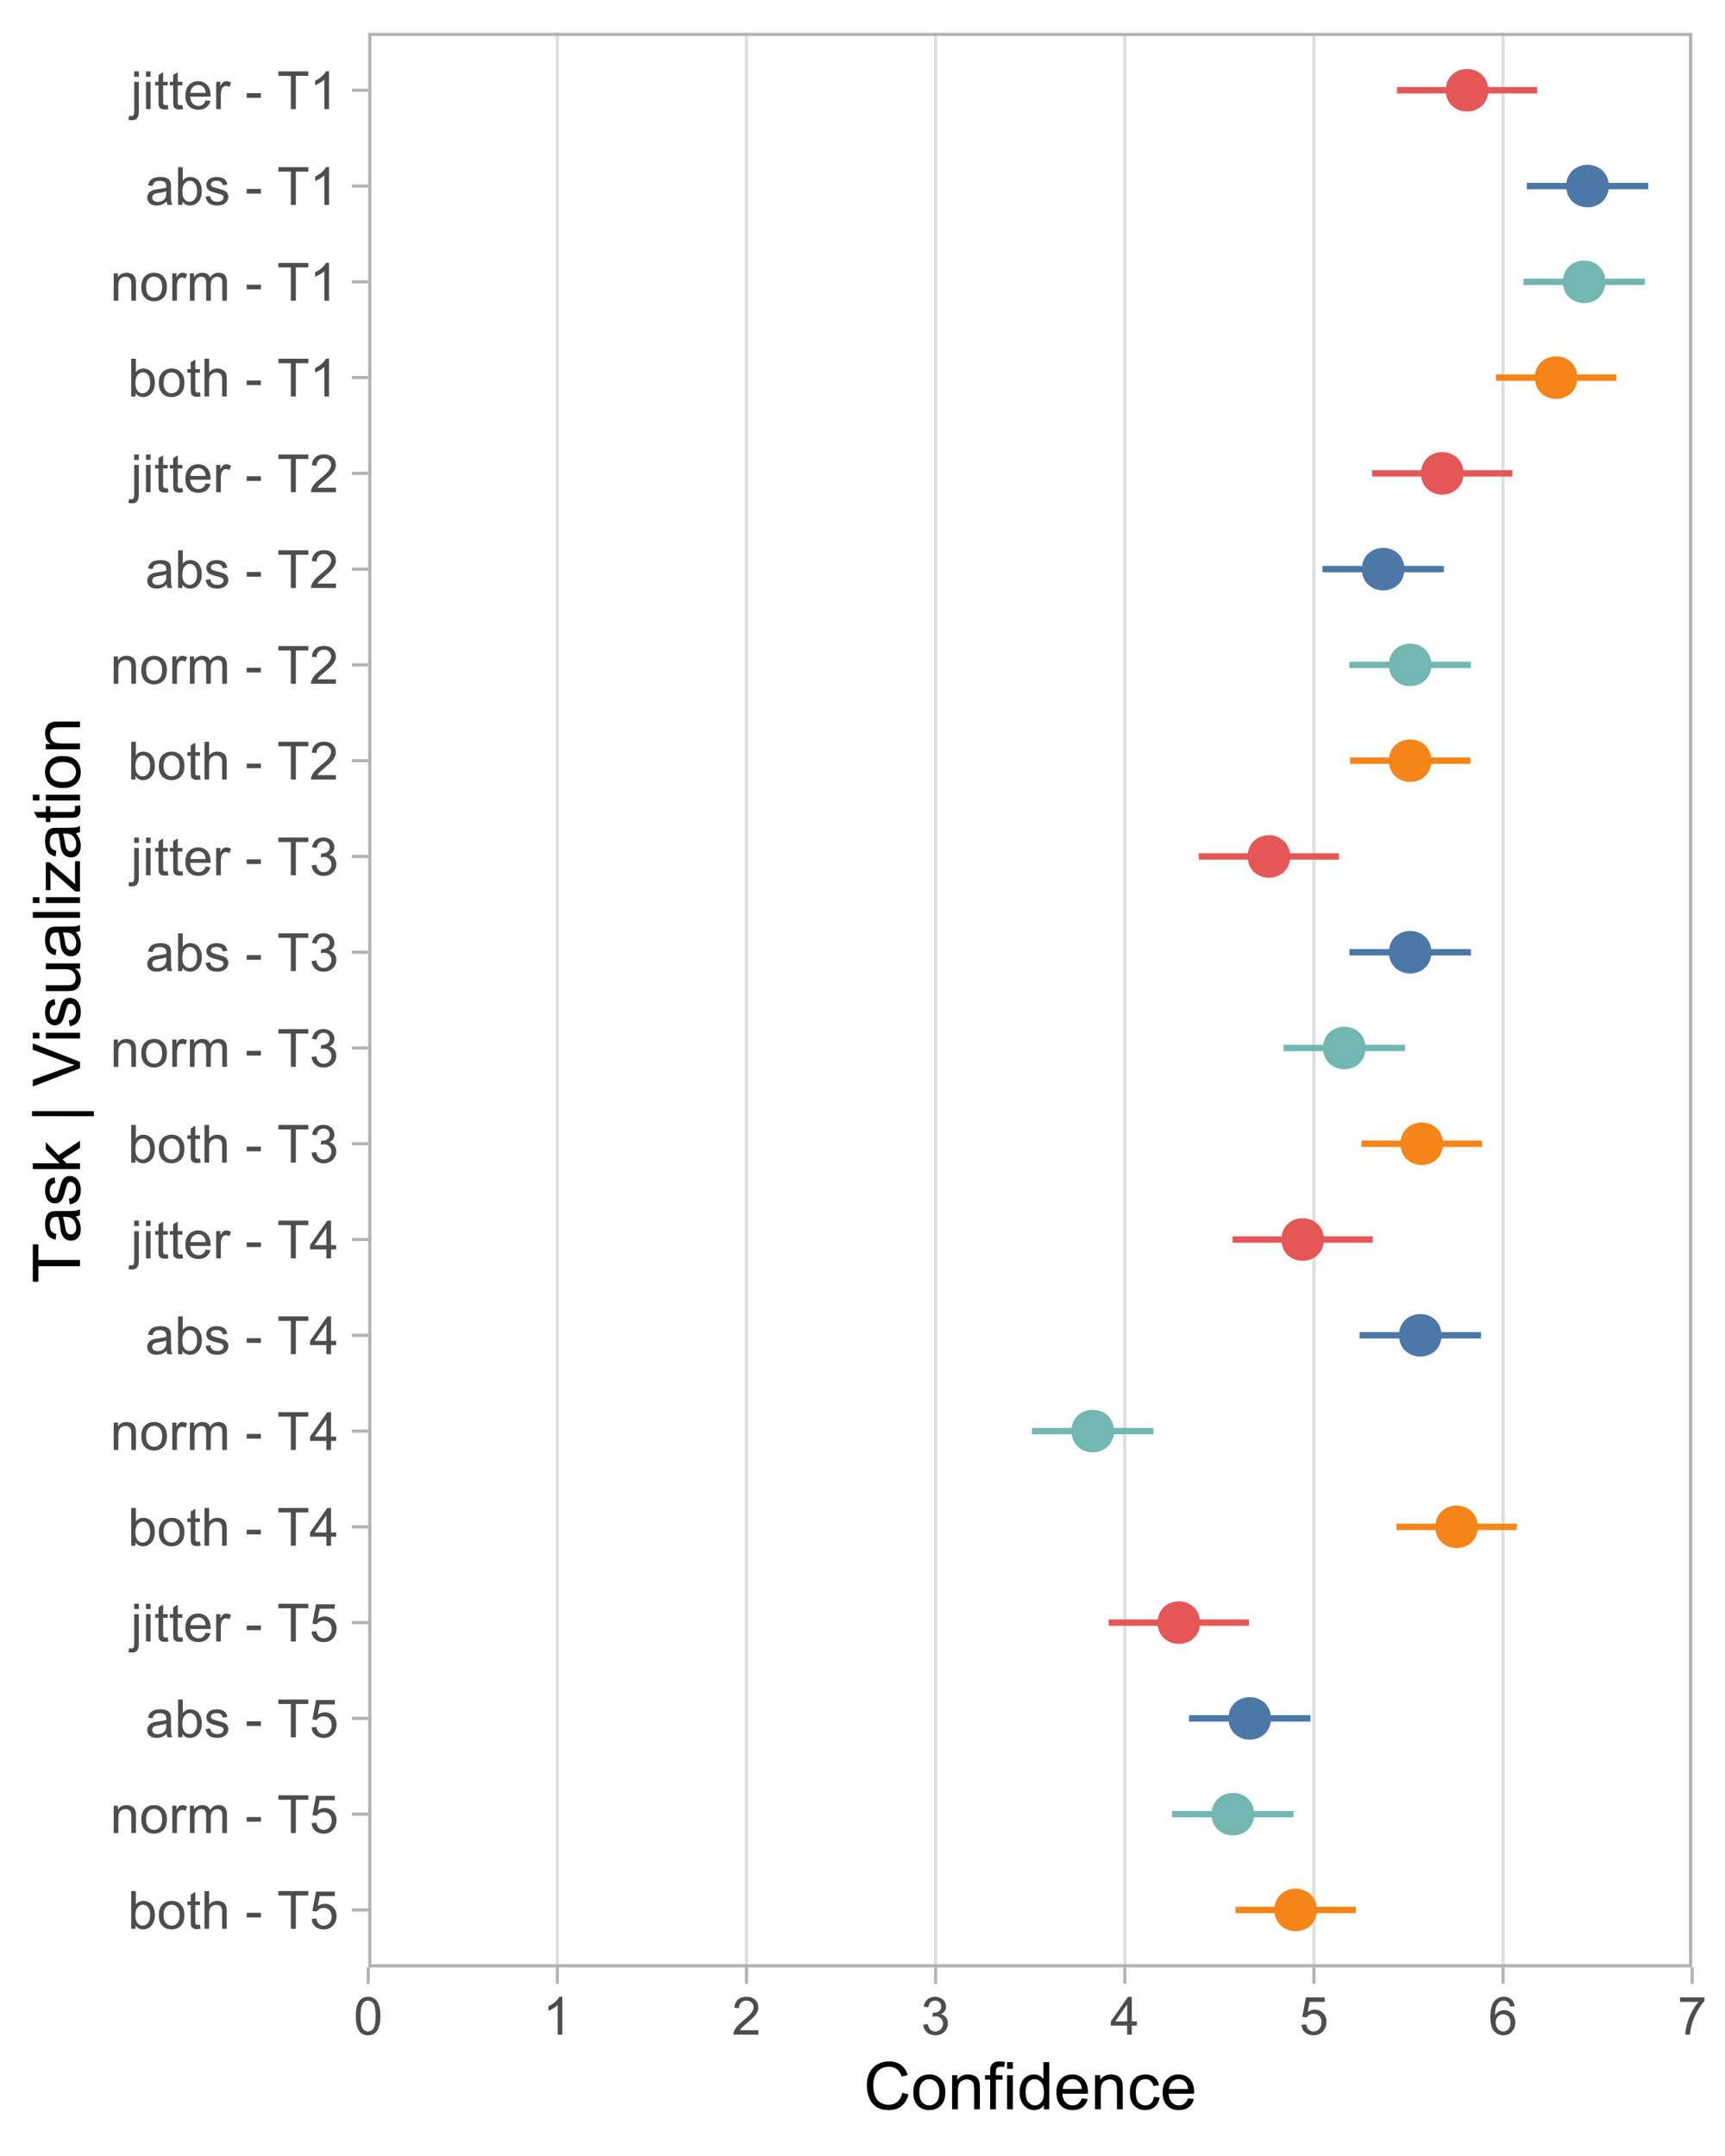 <?xml version="1.0" encoding="UTF-8"?>
<svg xmlns="http://www.w3.org/2000/svg" xmlns:xlink="http://www.w3.org/1999/xlink" width="288pt" height="360pt" viewBox="0 0 288 360" version="1.1">
<defs>
<g>
<symbol overflow="visible" id="glyph0-0">
<path style="stroke:none;" d="M 1.102 0 L 1.102 -5.5 L 5.5 -5.5 L 5.5 0 Z M 1.238 -0.137 L 5.363 -0.137 L 5.363 -5.363 L 1.238 -5.363 Z M 1.238 -0.137 "/>
</symbol>
<symbol overflow="visible" id="glyph0-1">
<path style="stroke:none;" d="M 1.293 0 L 0.574 0 L 0.574 -6.301 L 1.348 -6.301 L 1.348 -4.051 C 1.676 -4.457 2.094 -4.664 2.602 -4.668 C 2.879 -4.664 3.141 -4.605 3.395 -4.496 C 3.645 -4.379 3.852 -4.223 4.016 -4.02 C 4.172 -3.812 4.301 -3.562 4.395 -3.277 C 4.484 -2.984 4.527 -2.676 4.531 -2.352 C 4.527 -1.562 4.336 -0.957 3.953 -0.535 C 3.566 -0.109 3.102 0.098 2.562 0.102 C 2.02 0.098 1.598 -0.121 1.293 -0.57 Z M 1.285 -2.316 C 1.281 -1.766 1.355 -1.371 1.508 -1.129 C 1.75 -0.727 2.082 -0.527 2.496 -0.531 C 2.832 -0.527 3.121 -0.676 3.371 -0.973 C 3.613 -1.266 3.738 -1.703 3.742 -2.285 C 3.738 -2.879 3.621 -3.316 3.387 -3.605 C 3.152 -3.887 2.867 -4.031 2.531 -4.031 C 2.191 -4.031 1.898 -3.883 1.652 -3.59 C 1.406 -3.293 1.281 -2.867 1.285 -2.316 Z M 1.285 -2.316 "/>
</symbol>
<symbol overflow="visible" id="glyph0-2">
<path style="stroke:none;" d="M 0.293 -2.281 C 0.293 -3.125 0.527 -3.754 0.996 -4.16 C 1.387 -4.496 1.863 -4.664 2.434 -4.668 C 3.059 -4.664 3.57 -4.457 3.969 -4.051 C 4.363 -3.637 4.562 -3.07 4.566 -2.348 C 4.562 -1.758 4.477 -1.297 4.301 -0.961 C 4.125 -0.625 3.867 -0.363 3.535 -0.176 C 3.195 0.008 2.828 0.098 2.434 0.102 C 1.789 0.098 1.273 -0.102 0.883 -0.512 C 0.488 -0.918 0.293 -1.508 0.293 -2.281 Z M 1.086 -2.281 C 1.082 -1.695 1.211 -1.258 1.469 -0.969 C 1.723 -0.672 2.043 -0.527 2.434 -0.531 C 2.812 -0.527 3.133 -0.672 3.391 -0.969 C 3.645 -1.258 3.773 -1.707 3.773 -2.309 C 3.773 -2.871 3.645 -3.297 3.387 -3.59 C 3.129 -3.879 2.809 -4.023 2.434 -4.027 C 2.043 -4.023 1.723 -3.879 1.469 -3.594 C 1.211 -3.301 1.082 -2.863 1.086 -2.281 Z M 1.086 -2.281 "/>
</symbol>
<symbol overflow="visible" id="glyph0-3">
<path style="stroke:none;" d="M 2.27 -0.691 L 2.379 -0.008 C 2.16 0.039 1.965 0.059 1.797 0.059 C 1.512 0.059 1.293 0.016 1.141 -0.074 C 0.984 -0.16 0.875 -0.277 0.816 -0.422 C 0.75 -0.566 0.719 -0.871 0.723 -1.336 L 0.723 -3.961 L 0.156 -3.961 L 0.156 -4.562 L 0.723 -4.562 L 0.723 -5.695 L 1.492 -6.156 L 1.492 -4.562 L 2.27 -4.562 L 2.27 -3.961 L 1.492 -3.961 L 1.492 -1.293 C 1.488 -1.07 1.5 -0.93 1.531 -0.867 C 1.555 -0.805 1.602 -0.754 1.664 -0.715 C 1.727 -0.676 1.812 -0.656 1.93 -0.66 C 2.012 -0.656 2.125 -0.668 2.27 -0.691 Z M 2.27 -0.691 "/>
</symbol>
<symbol overflow="visible" id="glyph0-4">
<path style="stroke:none;" d="M 0.578 0 L 0.578 -6.301 L 1.352 -6.301 L 1.352 -4.039 C 1.711 -4.453 2.168 -4.664 2.719 -4.668 C 3.055 -4.664 3.348 -4.598 3.602 -4.465 C 3.848 -4.332 4.027 -4.148 4.137 -3.914 C 4.242 -3.68 4.293 -3.336 4.297 -2.891 L 4.297 0 L 3.523 0 L 3.523 -2.891 C 3.52 -3.273 3.438 -3.555 3.27 -3.734 C 3.102 -3.906 2.863 -3.996 2.562 -4 C 2.328 -3.996 2.113 -3.938 1.914 -3.82 C 1.711 -3.703 1.566 -3.543 1.48 -3.34 C 1.391 -3.137 1.348 -2.855 1.352 -2.496 L 1.352 0 Z M 0.578 0 "/>
</symbol>
<symbol overflow="visible" id="glyph0-5">
<path style="stroke:none;" d=""/>
</symbol>
<symbol overflow="visible" id="glyph0-6">
<path style="stroke:none;" d="M 0.281 -1.891 L 0.281 -2.668 L 2.656 -2.668 L 2.656 -1.891 Z M 0.281 -1.891 "/>
</symbol>
<symbol overflow="visible" id="glyph0-7">
<path style="stroke:none;" d="M 2.281 0 L 2.281 -5.555 L 0.207 -5.555 L 0.207 -6.301 L 5.199 -6.301 L 5.199 -5.555 L 3.117 -5.555 L 3.117 0 Z M 2.281 0 "/>
</symbol>
<symbol overflow="visible" id="glyph0-8">
<path style="stroke:none;" d="M 0.367 -1.648 L 1.176 -1.719 C 1.234 -1.32 1.375 -1.023 1.594 -0.824 C 1.812 -0.625 2.078 -0.527 2.391 -0.527 C 2.762 -0.527 3.074 -0.668 3.336 -0.949 C 3.59 -1.23 3.719 -1.602 3.723 -2.066 C 3.719 -2.504 3.594 -2.852 3.348 -3.109 C 3.098 -3.363 2.773 -3.492 2.375 -3.492 C 2.125 -3.492 1.902 -3.434 1.703 -3.32 C 1.5 -3.207 1.344 -3.062 1.23 -2.883 L 0.504 -2.977 L 1.113 -6.215 L 4.246 -6.215 L 4.246 -5.473 L 1.73 -5.473 L 1.391 -3.781 C 1.766 -4.039 2.164 -4.172 2.582 -4.176 C 3.129 -4.172 3.594 -3.98 3.973 -3.605 C 4.352 -3.223 4.539 -2.734 4.543 -2.137 C 4.539 -1.562 4.375 -1.07 4.043 -0.656 C 3.637 -0.148 3.086 0.105 2.391 0.109 C 1.816 0.105 1.348 -0.051 0.984 -0.371 C 0.621 -0.691 0.414 -1.117 0.367 -1.648 Z M 0.367 -1.648 "/>
</symbol>
<symbol overflow="visible" id="glyph0-9">
<path style="stroke:none;" d="M 0.578 0 L 0.578 -4.562 L 1.277 -4.562 L 1.277 -3.914 C 1.609 -4.414 2.09 -4.664 2.727 -4.668 C 3 -4.664 3.254 -4.613 3.484 -4.52 C 3.715 -4.418 3.887 -4.289 4.004 -4.129 C 4.113 -3.969 4.195 -3.777 4.246 -3.559 C 4.273 -3.41 4.289 -3.16 4.289 -2.805 L 4.289 0 L 3.516 0 L 3.516 -2.777 C 3.516 -3.09 3.484 -3.324 3.426 -3.484 C 3.363 -3.637 3.258 -3.762 3.105 -3.855 C 2.949 -3.949 2.77 -3.996 2.566 -3.996 C 2.234 -3.996 1.949 -3.891 1.711 -3.68 C 1.469 -3.469 1.348 -3.07 1.352 -2.492 L 1.352 0 Z M 0.578 0 "/>
</symbol>
<symbol overflow="visible" id="glyph0-10">
<path style="stroke:none;" d="M 0.57 0 L 0.57 -4.562 L 1.266 -4.562 L 1.266 -3.871 C 1.445 -4.191 1.609 -4.406 1.758 -4.512 C 1.906 -4.613 2.07 -4.664 2.258 -4.668 C 2.516 -4.664 2.781 -4.582 3.051 -4.418 L 2.785 -3.699 C 2.59 -3.809 2.402 -3.867 2.219 -3.867 C 2.047 -3.867 1.895 -3.816 1.762 -3.715 C 1.625 -3.613 1.527 -3.473 1.473 -3.293 C 1.383 -3.016 1.34 -2.715 1.344 -2.391 L 1.344 0 Z M 0.57 0 "/>
</symbol>
<symbol overflow="visible" id="glyph0-11">
<path style="stroke:none;" d="M 0.578 0 L 0.578 -4.562 L 1.273 -4.562 L 1.273 -3.922 C 1.414 -4.141 1.605 -4.32 1.844 -4.461 C 2.078 -4.594 2.348 -4.664 2.656 -4.668 C 2.992 -4.664 3.27 -4.594 3.488 -4.457 C 3.699 -4.312 3.852 -4.117 3.945 -3.867 C 4.301 -4.398 4.773 -4.664 5.355 -4.668 C 5.805 -4.664 6.148 -4.539 6.395 -4.289 C 6.637 -4.039 6.762 -3.652 6.762 -3.133 L 6.762 0 L 5.996 0 L 5.996 -2.875 C 5.992 -3.184 5.969 -3.406 5.918 -3.543 C 5.867 -3.676 5.773 -3.785 5.645 -3.871 C 5.512 -3.953 5.359 -3.996 5.184 -3.996 C 4.859 -3.996 4.594 -3.887 4.383 -3.676 C 4.172 -3.457 4.066 -3.117 4.066 -2.652 L 4.066 0 L 3.293 0 L 3.293 -2.965 C 3.293 -3.309 3.227 -3.566 3.102 -3.738 C 2.973 -3.91 2.77 -3.996 2.484 -3.996 C 2.266 -3.996 2.062 -3.938 1.879 -3.824 C 1.691 -3.707 1.559 -3.539 1.477 -3.32 C 1.391 -3.098 1.348 -2.781 1.352 -2.367 L 1.352 0 Z M 0.578 0 "/>
</symbol>
<symbol overflow="visible" id="glyph0-12">
<path style="stroke:none;" d="M 3.559 -0.562 C 3.27 -0.32 2.996 -0.148 2.73 -0.047 C 2.465 0.051 2.18 0.098 1.879 0.102 C 1.375 0.098 0.988 -0.02 0.719 -0.266 C 0.449 -0.508 0.316 -0.82 0.316 -1.203 C 0.316 -1.422 0.367 -1.629 0.469 -1.816 C 0.57 -2 0.703 -2.148 0.871 -2.262 C 1.031 -2.371 1.215 -2.453 1.426 -2.516 C 1.574 -2.551 1.805 -2.59 2.113 -2.629 C 2.734 -2.703 3.195 -2.793 3.492 -2.895 C 3.492 -3 3.492 -3.066 3.496 -3.098 C 3.492 -3.41 3.418 -3.633 3.277 -3.766 C 3.074 -3.938 2.781 -4.023 2.398 -4.027 C 2.031 -4.023 1.762 -3.961 1.59 -3.836 C 1.414 -3.707 1.289 -3.48 1.207 -3.16 L 0.453 -3.262 C 0.516 -3.582 0.629 -3.844 0.789 -4.043 C 0.945 -4.242 1.172 -4.395 1.473 -4.504 C 1.77 -4.609 2.117 -4.664 2.508 -4.668 C 2.898 -4.664 3.215 -4.617 3.457 -4.527 C 3.699 -4.434 3.879 -4.32 3.996 -4.184 C 4.109 -4.043 4.188 -3.867 4.238 -3.656 C 4.258 -3.523 4.27 -3.285 4.273 -2.945 L 4.273 -1.914 C 4.27 -1.191 4.289 -0.734 4.324 -0.547 C 4.355 -0.352 4.418 -0.172 4.52 0 L 3.711 0 C 3.629 -0.16 3.578 -0.348 3.559 -0.562 Z M 3.492 -2.289 C 3.211 -2.172 2.789 -2.074 2.23 -2 C 1.91 -1.949 1.684 -1.898 1.555 -1.844 C 1.422 -1.785 1.32 -1.699 1.25 -1.59 C 1.176 -1.477 1.141 -1.355 1.145 -1.227 C 1.141 -1.016 1.219 -0.844 1.379 -0.707 C 1.531 -0.57 1.762 -0.504 2.062 -0.504 C 2.359 -0.504 2.621 -0.566 2.855 -0.699 C 3.086 -0.824 3.258 -1.004 3.367 -1.234 C 3.449 -1.406 3.492 -1.664 3.492 -2.008 Z M 3.492 -2.289 "/>
</symbol>
<symbol overflow="visible" id="glyph0-13">
<path style="stroke:none;" d="M 0.27 -1.363 L 1.035 -1.484 C 1.078 -1.172 1.199 -0.938 1.395 -0.777 C 1.59 -0.609 1.863 -0.527 2.219 -0.531 C 2.57 -0.527 2.832 -0.602 3.008 -0.75 C 3.176 -0.895 3.262 -1.062 3.266 -1.258 C 3.262 -1.43 3.188 -1.566 3.039 -1.672 C 2.93 -1.734 2.664 -1.824 2.246 -1.934 C 1.676 -2.074 1.285 -2.195 1.066 -2.305 C 0.848 -2.406 0.68 -2.551 0.566 -2.738 C 0.453 -2.918 0.398 -3.125 0.398 -3.352 C 0.398 -3.555 0.445 -3.742 0.539 -3.914 C 0.633 -4.086 0.758 -4.23 0.918 -4.348 C 1.039 -4.434 1.203 -4.508 1.41 -4.574 C 1.617 -4.633 1.84 -4.664 2.078 -4.668 C 2.434 -4.664 2.75 -4.613 3.023 -4.512 C 3.293 -4.406 3.492 -4.266 3.621 -4.09 C 3.75 -3.914 3.84 -3.68 3.891 -3.387 L 3.133 -3.281 C 3.098 -3.516 2.996 -3.699 2.832 -3.832 C 2.664 -3.965 2.434 -4.031 2.137 -4.031 C 1.777 -4.031 1.523 -3.973 1.375 -3.855 C 1.223 -3.738 1.148 -3.598 1.148 -3.441 C 1.148 -3.34 1.18 -3.25 1.242 -3.172 C 1.305 -3.086 1.402 -3.02 1.539 -2.965 C 1.613 -2.934 1.84 -2.867 2.223 -2.766 C 2.766 -2.617 3.148 -2.496 3.367 -2.406 C 3.582 -2.312 3.75 -2.176 3.875 -2 C 3.996 -1.82 4.059 -1.602 4.062 -1.34 C 4.059 -1.078 3.984 -0.836 3.836 -0.609 C 3.684 -0.383 3.465 -0.207 3.184 -0.082 C 2.895 0.039 2.574 0.098 2.223 0.102 C 1.625 0.098 1.172 -0.02 0.863 -0.266 C 0.551 -0.508 0.355 -0.875 0.27 -1.363 Z M 0.27 -1.363 "/>
</symbol>
<symbol overflow="visible" id="glyph0-14">
<path style="stroke:none;" d="M 0.574 -5.402 L 0.574 -6.301 L 1.348 -6.301 L 1.348 -5.402 Z M -0.402 1.77 L -0.258 1.113 C -0.102 1.152 0.02 1.172 0.109 1.172 C 0.262 1.172 0.379 1.117 0.457 1.016 C 0.535 0.906 0.574 0.645 0.574 0.23 L 0.574 -4.562 L 1.348 -4.562 L 1.348 0.25 C 1.348 0.809 1.273 1.199 1.129 1.422 C 0.941 1.707 0.633 1.852 0.203 1.852 C -0.008 1.852 -0.207 1.824 -0.402 1.77 Z M -0.402 1.77 "/>
</symbol>
<symbol overflow="visible" id="glyph0-15">
<path style="stroke:none;" d="M 0.586 -5.41 L 0.586 -6.301 L 1.359 -6.301 L 1.359 -5.41 Z M 0.586 0 L 0.586 -4.562 L 1.359 -4.562 L 1.359 0 Z M 0.586 0 "/>
</symbol>
<symbol overflow="visible" id="glyph0-16">
<path style="stroke:none;" d="M 3.703 -1.469 L 4.504 -1.371 C 4.375 -0.902 4.141 -0.539 3.801 -0.285 C 3.461 -0.027 3.027 0.098 2.496 0.102 C 1.828 0.098 1.297 -0.102 0.906 -0.512 C 0.512 -0.918 0.316 -1.496 0.32 -2.242 C 0.316 -3.008 0.516 -3.605 0.914 -4.031 C 1.309 -4.453 1.82 -4.664 2.453 -4.668 C 3.059 -4.664 3.555 -4.457 3.945 -4.043 C 4.328 -3.629 4.523 -3.043 4.527 -2.289 C 4.523 -2.242 4.523 -2.176 4.523 -2.086 L 1.121 -2.086 C 1.145 -1.582 1.289 -1.195 1.547 -0.93 C 1.801 -0.66 2.117 -0.527 2.5 -0.531 C 2.781 -0.527 3.023 -0.602 3.227 -0.754 C 3.426 -0.902 3.586 -1.141 3.703 -1.469 Z M 1.164 -2.719 L 3.711 -2.719 C 3.672 -3.102 3.578 -3.387 3.422 -3.582 C 3.172 -3.879 2.852 -4.031 2.461 -4.031 C 2.105 -4.031 1.805 -3.91 1.566 -3.672 C 1.32 -3.434 1.188 -3.117 1.164 -2.719 Z M 1.164 -2.719 "/>
</symbol>
<symbol overflow="visible" id="glyph0-17">
<path style="stroke:none;" d="M 2.844 0 L 2.844 -1.508 L 0.113 -1.508 L 0.113 -2.219 L 2.988 -6.301 L 3.617 -6.301 L 3.617 -2.219 L 4.469 -2.219 L 4.469 -1.508 L 3.617 -1.508 L 3.617 0 Z M 2.844 -2.219 L 2.844 -5.059 L 0.871 -2.219 Z M 2.844 -2.219 "/>
</symbol>
<symbol overflow="visible" id="glyph0-18">
<path style="stroke:none;" d="M 0.371 -1.664 L 1.145 -1.766 C 1.23 -1.324 1.383 -1.008 1.598 -0.816 C 1.809 -0.621 2.066 -0.527 2.375 -0.527 C 2.734 -0.527 3.043 -0.652 3.297 -0.906 C 3.547 -1.156 3.672 -1.469 3.676 -1.844 C 3.672 -2.195 3.555 -2.488 3.324 -2.719 C 3.09 -2.949 2.797 -3.062 2.441 -3.066 C 2.293 -3.062 2.109 -3.035 1.895 -2.98 L 1.98 -3.66 C 2.031 -3.652 2.07 -3.648 2.105 -3.652 C 2.434 -3.648 2.73 -3.734 2.996 -3.91 C 3.254 -4.078 3.387 -4.344 3.391 -4.703 C 3.387 -4.984 3.289 -5.219 3.102 -5.406 C 2.906 -5.59 2.66 -5.684 2.359 -5.688 C 2.055 -5.684 1.805 -5.59 1.605 -5.402 C 1.402 -5.215 1.273 -4.93 1.219 -4.555 L 0.445 -4.691 C 0.539 -5.207 0.754 -5.609 1.09 -5.895 C 1.426 -6.18 1.844 -6.32 2.344 -6.324 C 2.688 -6.32 3.004 -6.246 3.293 -6.102 C 3.582 -5.953 3.801 -5.754 3.953 -5.5 C 4.105 -5.242 4.184 -4.973 4.184 -4.688 C 4.184 -4.414 4.109 -4.164 3.965 -3.945 C 3.816 -3.719 3.602 -3.543 3.316 -3.41 C 3.688 -3.324 3.977 -3.145 4.184 -2.875 C 4.391 -2.602 4.492 -2.262 4.496 -1.859 C 4.492 -1.305 4.293 -0.84 3.895 -0.461 C 3.492 -0.078 2.984 0.109 2.371 0.113 C 1.816 0.109 1.355 -0.051 0.992 -0.379 C 0.625 -0.707 0.418 -1.137 0.371 -1.664 Z M 0.371 -1.664 "/>
</symbol>
<symbol overflow="visible" id="glyph0-19">
<path style="stroke:none;" d="M 4.43 -0.742 L 4.43 0 L 0.266 0 C 0.258 -0.188 0.289 -0.367 0.355 -0.539 C 0.461 -0.82 0.629 -1.098 0.863 -1.375 C 1.094 -1.648 1.434 -1.965 1.879 -2.328 C 2.562 -2.887 3.023 -3.332 3.266 -3.664 C 3.5 -3.988 3.621 -4.301 3.625 -4.594 C 3.621 -4.898 3.512 -5.156 3.297 -5.367 C 3.074 -5.578 2.789 -5.684 2.441 -5.684 C 2.066 -5.684 1.77 -5.57 1.547 -5.348 C 1.32 -5.125 1.207 -4.816 1.207 -4.422 L 0.414 -4.504 C 0.465 -5.094 0.668 -5.543 1.027 -5.855 C 1.379 -6.164 1.855 -6.32 2.457 -6.324 C 3.059 -6.32 3.539 -6.152 3.891 -5.82 C 4.242 -5.484 4.418 -5.07 4.422 -4.578 C 4.418 -4.32 4.367 -4.074 4.266 -3.832 C 4.164 -3.59 3.992 -3.332 3.754 -3.062 C 3.512 -2.793 3.113 -2.426 2.562 -1.957 C 2.094 -1.566 1.797 -1.301 1.664 -1.16 C 1.531 -1.02 1.422 -0.879 1.34 -0.742 Z M 4.43 -0.742 "/>
</symbol>
<symbol overflow="visible" id="glyph0-20">
<path style="stroke:none;" d="M 3.277 0 L 2.504 0 L 2.504 -4.93 C 2.316 -4.75 2.074 -4.574 1.773 -4.395 C 1.469 -4.215 1.195 -4.082 0.957 -3.996 L 0.957 -4.742 C 1.387 -4.941 1.766 -5.188 2.09 -5.48 C 2.414 -5.77 2.645 -6.051 2.781 -6.324 L 3.277 -6.324 Z M 3.277 0 "/>
</symbol>
<symbol overflow="visible" id="glyph0-21">
<path style="stroke:none;" d="M 0.367 -3.105 C 0.363 -3.848 0.438 -4.445 0.594 -4.902 C 0.742 -5.355 0.973 -5.707 1.277 -5.953 C 1.578 -6.199 1.957 -6.32 2.418 -6.324 C 2.754 -6.32 3.051 -6.254 3.309 -6.121 C 3.562 -5.984 3.773 -5.789 3.938 -5.531 C 4.102 -5.273 4.23 -4.961 4.328 -4.594 C 4.422 -4.227 4.469 -3.73 4.473 -3.105 C 4.469 -2.367 4.395 -1.77 4.242 -1.316 C 4.09 -0.859 3.863 -0.508 3.562 -0.262 C 3.258 -0.016 2.875 0.105 2.418 0.109 C 1.809 0.105 1.332 -0.109 0.988 -0.547 C 0.57 -1.066 0.363 -1.922 0.367 -3.105 Z M 1.16 -3.105 C 1.16 -2.07 1.281 -1.379 1.523 -1.039 C 1.766 -0.695 2.062 -0.527 2.418 -0.527 C 2.773 -0.527 3.074 -0.699 3.316 -1.043 C 3.559 -1.387 3.68 -2.074 3.68 -3.105 C 3.68 -4.145 3.559 -4.832 3.316 -5.172 C 3.074 -5.512 2.77 -5.684 2.41 -5.684 C 2.051 -5.684 1.77 -5.531 1.559 -5.234 C 1.293 -4.844 1.16 -4.137 1.16 -3.105 Z M 1.16 -3.105 "/>
</symbol>
<symbol overflow="visible" id="glyph0-22">
<path style="stroke:none;" d="M 4.379 -4.758 L 3.609 -4.695 C 3.539 -4.996 3.441 -5.219 3.316 -5.359 C 3.105 -5.574 2.848 -5.684 2.543 -5.688 C 2.297 -5.684 2.078 -5.617 1.895 -5.484 C 1.648 -5.305 1.457 -5.043 1.32 -4.703 C 1.176 -4.363 1.105 -3.879 1.102 -3.25 C 1.285 -3.531 1.512 -3.742 1.781 -3.879 C 2.051 -4.016 2.332 -4.082 2.629 -4.086 C 3.141 -4.082 3.578 -3.895 3.945 -3.516 C 4.305 -3.137 4.488 -2.645 4.492 -2.047 C 4.488 -1.648 4.402 -1.281 4.234 -0.941 C 4.062 -0.602 3.828 -0.34 3.531 -0.16 C 3.23 0.02 2.895 0.105 2.52 0.109 C 1.871 0.105 1.344 -0.129 0.941 -0.602 C 0.531 -1.074 0.328 -1.855 0.332 -2.949 C 0.328 -4.16 0.551 -5.047 1.004 -5.602 C 1.395 -6.082 1.926 -6.32 2.59 -6.324 C 3.086 -6.32 3.492 -6.184 3.809 -5.906 C 4.125 -5.629 4.312 -5.246 4.379 -4.758 Z M 1.219 -2.039 C 1.219 -1.773 1.273 -1.516 1.387 -1.273 C 1.5 -1.027 1.66 -0.844 1.863 -0.719 C 2.066 -0.59 2.277 -0.527 2.504 -0.527 C 2.828 -0.527 3.109 -0.656 3.348 -0.922 C 3.578 -1.184 3.695 -1.543 3.699 -2 C 3.695 -2.43 3.582 -2.773 3.352 -3.027 C 3.117 -3.273 2.824 -3.398 2.477 -3.402 C 2.121 -3.398 1.824 -3.273 1.582 -3.027 C 1.34 -2.773 1.219 -2.445 1.219 -2.039 Z M 1.219 -2.039 "/>
</symbol>
<symbol overflow="visible" id="glyph0-23">
<path style="stroke:none;" d="M 0.418 -5.473 L 0.418 -6.219 L 4.496 -6.219 L 4.496 -5.617 C 4.09 -5.188 3.691 -4.621 3.301 -3.914 C 2.902 -3.203 2.602 -2.473 2.391 -1.73 C 2.234 -1.199 2.133 -0.625 2.094 0 L 1.297 0 C 1.305 -0.492 1.402 -1.09 1.59 -1.793 C 1.773 -2.496 2.043 -3.172 2.391 -3.824 C 2.738 -4.477 3.109 -5.027 3.504 -5.473 Z M 0.418 -5.473 "/>
</symbol>
<symbol overflow="visible" id="glyph1-0">
<path style="stroke:none;" d="M 1.375 0 L 1.375 -6.875 L 6.875 -6.875 L 6.875 0 Z M 1.547 -0.172 L 6.703 -0.172 L 6.703 -6.703 L 1.547 -6.703 Z M 1.547 -0.172 "/>
</symbol>
<symbol overflow="visible" id="glyph1-1">
<path style="stroke:none;" d="M 6.469 -2.762 L 7.508 -2.496 C 7.285 -1.641 6.895 -0.988 6.328 -0.539 C 5.758 -0.094 5.062 0.129 4.25 0.133 C 3.398 0.129 2.707 -0.039 2.176 -0.383 C 1.641 -0.727 1.238 -1.227 0.961 -1.883 C 0.684 -2.535 0.543 -3.242 0.547 -3.996 C 0.543 -4.816 0.699 -5.531 1.016 -6.141 C 1.328 -6.75 1.777 -7.211 2.355 -7.531 C 2.934 -7.844 3.57 -8.004 4.266 -8.008 C 5.051 -8.004 5.711 -7.805 6.25 -7.406 C 6.785 -7.004 7.16 -6.438 7.375 -5.715 L 6.348 -5.473 C 6.16 -6.043 5.895 -6.457 5.551 -6.723 C 5.199 -6.98 4.766 -7.113 4.242 -7.117 C 3.637 -7.113 3.129 -6.969 2.727 -6.68 C 2.316 -6.391 2.031 -6 1.867 -5.512 C 1.699 -5.023 1.617 -4.52 1.621 -4 C 1.617 -3.328 1.715 -2.742 1.914 -2.246 C 2.105 -1.746 2.41 -1.375 2.824 -1.129 C 3.234 -0.879 3.68 -0.754 4.164 -0.758 C 4.746 -0.754 5.238 -0.922 5.645 -1.262 C 6.043 -1.594 6.32 -2.094 6.469 -2.762 Z M 6.469 -2.762 "/>
</symbol>
<symbol overflow="visible" id="glyph1-2">
<path style="stroke:none;" d="M 0.367 -2.852 C 0.363 -3.906 0.656 -4.688 1.246 -5.199 C 1.734 -5.617 2.332 -5.828 3.039 -5.832 C 3.82 -5.828 4.461 -5.574 4.961 -5.062 C 5.457 -4.547 5.707 -3.836 5.711 -2.934 C 5.707 -2.195 5.598 -1.617 5.379 -1.199 C 5.156 -0.777 4.832 -0.449 4.414 -0.219 C 3.992 0.016 3.535 0.129 3.039 0.129 C 2.238 0.129 1.594 -0.125 1.105 -0.637 C 0.609 -1.148 0.363 -1.887 0.367 -2.852 Z M 1.359 -2.852 C 1.359 -2.121 1.516 -1.574 1.836 -1.211 C 2.152 -0.844 2.555 -0.66 3.039 -0.664 C 3.516 -0.66 3.914 -0.844 4.234 -1.211 C 4.551 -1.574 4.711 -2.133 4.715 -2.883 C 4.711 -3.586 4.551 -4.117 4.234 -4.484 C 3.91 -4.844 3.512 -5.027 3.039 -5.031 C 2.555 -5.027 2.152 -4.848 1.836 -4.488 C 1.516 -4.129 1.359 -3.582 1.359 -2.852 Z M 1.359 -2.852 "/>
</symbol>
<symbol overflow="visible" id="glyph1-3">
<path style="stroke:none;" d="M 0.727 0 L 0.727 -5.703 L 1.594 -5.703 L 1.594 -4.895 C 2.012 -5.516 2.617 -5.828 3.41 -5.832 C 3.754 -5.828 4.066 -5.766 4.355 -5.645 C 4.641 -5.52 4.859 -5.359 5.004 -5.16 C 5.145 -4.957 5.242 -4.719 5.305 -4.445 C 5.336 -4.266 5.355 -3.953 5.359 -3.508 L 5.359 0 L 4.395 0 L 4.395 -3.469 C 4.395 -3.863 4.355 -4.156 4.281 -4.352 C 4.203 -4.543 4.07 -4.699 3.879 -4.82 C 3.688 -4.934 3.461 -4.992 3.207 -4.996 C 2.793 -4.992 2.438 -4.859 2.141 -4.602 C 1.836 -4.336 1.688 -3.844 1.691 -3.117 L 1.691 0 Z M 0.727 0 "/>
</symbol>
<symbol overflow="visible" id="glyph1-4">
<path style="stroke:none;" d="M 0.957 0 L 0.957 -4.953 L 0.102 -4.953 L 0.102 -5.703 L 0.957 -5.703 L 0.957 -6.312 C 0.953 -6.691 0.988 -6.977 1.059 -7.164 C 1.148 -7.41 1.312 -7.613 1.551 -7.773 C 1.781 -7.926 2.109 -8.004 2.535 -8.008 C 2.805 -8.004 3.105 -7.973 3.438 -7.91 L 3.293 -7.07 C 3.09 -7.102 2.898 -7.117 2.723 -7.121 C 2.426 -7.117 2.219 -7.055 2.098 -6.934 C 1.977 -6.805 1.914 -6.57 1.918 -6.23 L 1.918 -5.703 L 3.031 -5.703 L 3.031 -4.953 L 1.918 -4.953 L 1.918 0 Z M 0.957 0 "/>
</symbol>
<symbol overflow="visible" id="glyph1-5">
<path style="stroke:none;" d="M 0.73 -6.762 L 0.73 -7.875 L 1.695 -7.875 L 1.695 -6.762 Z M 0.73 0 L 0.73 -5.703 L 1.695 -5.703 L 1.695 0 Z M 0.73 0 "/>
</symbol>
<symbol overflow="visible" id="glyph1-6">
<path style="stroke:none;" d="M 4.426 0 L 4.426 -0.719 C 4.059 -0.152 3.527 0.129 2.832 0.129 C 2.371 0.129 1.953 0.004 1.574 -0.246 C 1.191 -0.496 0.895 -0.844 0.688 -1.297 C 0.477 -1.742 0.375 -2.262 0.375 -2.848 C 0.375 -3.414 0.469 -3.93 0.66 -4.395 C 0.848 -4.859 1.133 -5.215 1.516 -5.461 C 1.895 -5.707 2.32 -5.828 2.789 -5.832 C 3.133 -5.828 3.438 -5.758 3.707 -5.613 C 3.973 -5.469 4.191 -5.277 4.359 -5.047 L 4.359 -7.875 L 5.324 -7.875 L 5.324 0 Z M 1.371 -2.848 C 1.371 -2.113 1.523 -1.566 1.832 -1.207 C 2.137 -0.844 2.5 -0.66 2.922 -0.664 C 3.34 -0.66 3.699 -0.836 3.996 -1.184 C 4.293 -1.527 4.441 -2.055 4.441 -2.766 C 4.441 -3.547 4.289 -4.117 3.988 -4.484 C 3.688 -4.844 3.316 -5.027 2.879 -5.031 C 2.445 -5.027 2.086 -4.852 1.801 -4.504 C 1.512 -4.152 1.371 -3.602 1.371 -2.848 Z M 1.371 -2.848 "/>
</symbol>
<symbol overflow="visible" id="glyph1-7">
<path style="stroke:none;" d="M 4.629 -1.836 L 5.629 -1.715 C 5.469 -1.125 5.176 -0.672 4.75 -0.352 C 4.324 -0.031 3.781 0.129 3.121 0.129 C 2.281 0.129 1.617 -0.125 1.133 -0.641 C 0.641 -1.152 0.398 -1.875 0.402 -2.805 C 0.398 -3.762 0.645 -4.504 1.145 -5.035 C 1.637 -5.562 2.277 -5.828 3.066 -5.832 C 3.824 -5.828 4.449 -5.57 4.934 -5.051 C 5.418 -4.531 5.66 -3.801 5.66 -2.863 C 5.66 -2.805 5.656 -2.719 5.656 -2.605 L 1.402 -2.605 C 1.434 -1.977 1.613 -1.496 1.934 -1.164 C 2.25 -0.828 2.645 -0.66 3.125 -0.664 C 3.477 -0.66 3.781 -0.754 4.031 -0.945 C 4.281 -1.129 4.48 -1.426 4.629 -1.836 Z M 1.457 -3.398 L 4.641 -3.398 C 4.598 -3.879 4.473 -4.238 4.273 -4.48 C 3.961 -4.852 3.562 -5.039 3.078 -5.039 C 2.629 -5.039 2.258 -4.891 1.957 -4.594 C 1.652 -4.297 1.484 -3.898 1.457 -3.398 Z M 1.457 -3.398 "/>
</symbol>
<symbol overflow="visible" id="glyph1-8">
<path style="stroke:none;" d="M 4.445 -2.09 L 5.398 -1.965 C 5.289 -1.309 5.023 -0.797 4.598 -0.426 C 4.168 -0.055 3.645 0.129 3.023 0.129 C 2.242 0.129 1.613 -0.125 1.141 -0.637 C 0.664 -1.145 0.426 -1.875 0.43 -2.832 C 0.426 -3.441 0.527 -3.98 0.734 -4.445 C 0.938 -4.906 1.25 -5.254 1.668 -5.484 C 2.082 -5.715 2.535 -5.828 3.031 -5.832 C 3.645 -5.828 4.152 -5.672 4.547 -5.363 C 4.941 -5.047 5.191 -4.602 5.305 -4.027 L 4.367 -3.883 C 4.273 -4.262 4.117 -4.551 3.891 -4.746 C 3.664 -4.941 3.387 -5.039 3.066 -5.039 C 2.574 -5.039 2.18 -4.863 1.879 -4.516 C 1.57 -4.164 1.418 -3.613 1.422 -2.859 C 1.418 -2.09 1.566 -1.531 1.863 -1.184 C 2.156 -0.836 2.539 -0.66 3.012 -0.664 C 3.391 -0.66 3.707 -0.777 3.961 -1.012 C 4.215 -1.242 4.375 -1.602 4.445 -2.09 Z M 4.445 -2.09 "/>
</symbol>
<symbol overflow="visible" id="glyph2-0">
<path style="stroke:none;" d="M 0 -1.375 L -6.875 -1.375 L -6.875 -6.875 L 0 -6.875 Z M -0.172 -1.547 L -0.172 -6.703 L -6.703 -6.703 L -6.703 -1.547 Z M -0.172 -1.547 "/>
</symbol>
<symbol overflow="visible" id="glyph2-1">
<path style="stroke:none;" d="M 0 -2.852 L -6.945 -2.852 L -6.945 -0.258 L -7.875 -0.258 L -7.875 -6.5 L -6.945 -6.5 L -6.945 -3.895 L 0 -3.895 Z M 0 -2.852 "/>
</symbol>
<symbol overflow="visible" id="glyph2-2">
<path style="stroke:none;" d="M -0.703 -4.445 C -0.398 -4.086 -0.184 -3.742 -0.059 -3.414 C 0.066 -3.082 0.129 -2.727 0.129 -2.348 C 0.129 -1.719 -0.023 -1.238 -0.328 -0.902 C -0.633 -0.566 -1.023 -0.398 -1.504 -0.398 C -1.781 -0.398 -2.035 -0.461 -2.27 -0.586 C -2.496 -0.711 -2.684 -0.875 -2.824 -1.086 C -2.965 -1.289 -3.07 -1.523 -3.141 -1.785 C -3.191 -1.969 -3.238 -2.254 -3.289 -2.641 C -3.375 -3.418 -3.488 -3.992 -3.621 -4.367 C -3.754 -4.367 -3.836 -4.371 -3.871 -4.371 C -4.266 -4.371 -4.543 -4.277 -4.703 -4.098 C -4.918 -3.848 -5.027 -3.48 -5.031 -2.996 C -5.027 -2.539 -4.949 -2.203 -4.793 -1.988 C -4.633 -1.77 -4.352 -1.609 -3.949 -1.508 L -4.078 -0.562 C -4.48 -0.648 -4.805 -0.789 -5.055 -0.988 C -5.301 -1.184 -5.492 -1.469 -5.629 -1.844 C -5.762 -2.215 -5.828 -2.645 -5.832 -3.137 C -5.828 -3.621 -5.773 -4.02 -5.66 -4.324 C -5.543 -4.629 -5.398 -4.852 -5.227 -4.996 C -5.055 -5.137 -4.836 -5.238 -4.57 -5.297 C -4.406 -5.328 -4.109 -5.344 -3.68 -5.344 L -2.391 -5.344 C -1.492 -5.344 -0.922 -5.363 -0.684 -5.406 C -0.445 -5.445 -0.219 -5.527 0 -5.648 L 0 -4.641 C -0.199 -4.539 -0.434 -4.473 -0.703 -4.445 Z M -2.863 -4.367 C -2.719 -4.012 -2.598 -3.488 -2.496 -2.789 C -2.438 -2.391 -2.371 -2.109 -2.301 -1.945 C -2.227 -1.781 -2.121 -1.652 -1.988 -1.562 C -1.848 -1.473 -1.695 -1.43 -1.531 -1.43 C -1.27 -1.43 -1.055 -1.527 -0.887 -1.723 C -0.711 -1.918 -0.625 -2.203 -0.629 -2.578 C -0.625 -2.949 -0.707 -3.277 -0.871 -3.57 C -1.031 -3.859 -1.254 -4.074 -1.543 -4.211 C -1.754 -4.312 -2.078 -4.363 -2.508 -4.367 Z M -2.863 -4.367 "/>
</symbol>
<symbol overflow="visible" id="glyph2-3">
<path style="stroke:none;" d="M -1.703 -0.34 L -1.852 -1.293 C -1.469 -1.344 -1.172 -1.492 -0.969 -1.742 C -0.762 -1.984 -0.66 -2.328 -0.664 -2.773 C -0.66 -3.211 -0.75 -3.539 -0.934 -3.758 C -1.113 -3.969 -1.328 -4.078 -1.574 -4.082 C -1.789 -4.078 -1.961 -3.984 -2.09 -3.797 C -2.172 -3.664 -2.281 -3.332 -2.418 -2.809 C -2.594 -2.098 -2.75 -1.609 -2.883 -1.336 C -3.012 -1.062 -3.191 -0.852 -3.422 -0.711 C -3.652 -0.566 -3.906 -0.496 -4.188 -0.5 C -4.441 -0.496 -4.676 -0.555 -4.895 -0.672 C -5.105 -0.785 -5.289 -0.945 -5.438 -1.148 C -5.547 -1.297 -5.637 -1.5 -5.715 -1.762 C -5.789 -2.02 -5.828 -2.301 -5.832 -2.602 C -5.828 -3.047 -5.766 -3.438 -5.637 -3.777 C -5.508 -4.113 -5.332 -4.363 -5.113 -4.527 C -4.891 -4.688 -4.598 -4.797 -4.234 -4.859 L -4.102 -3.914 C -4.395 -3.871 -4.621 -3.746 -4.789 -3.543 C -4.953 -3.336 -5.039 -3.043 -5.039 -2.668 C -5.039 -2.223 -4.965 -1.906 -4.816 -1.719 C -4.668 -1.523 -4.496 -1.43 -4.301 -1.434 C -4.176 -1.43 -4.062 -1.469 -3.965 -1.551 C -3.859 -1.629 -3.773 -1.754 -3.707 -1.922 C -3.668 -2.016 -3.586 -2.301 -3.461 -2.777 C -3.273 -3.461 -3.121 -3.938 -3.008 -4.207 C -2.891 -4.477 -2.723 -4.688 -2.5 -4.844 C -2.277 -4.996 -2.004 -5.074 -1.676 -5.074 C -1.352 -5.074 -1.047 -4.98 -0.766 -4.793 C -0.48 -4.605 -0.262 -4.332 -0.105 -3.98 C 0.051 -3.621 0.129 -3.223 0.129 -2.777 C 0.129 -2.035 -0.023 -1.469 -0.332 -1.082 C -0.641 -0.691 -1.098 -0.445 -1.703 -0.34 Z M -1.703 -0.34 "/>
</symbol>
<symbol overflow="visible" id="glyph2-4">
<path style="stroke:none;" d="M 0 -0.73 L -7.875 -0.73 L -7.875 -1.699 L -3.383 -1.699 L -5.703 -3.984 L -5.703 -5.238 L -3.586 -3.055 L 0 -5.457 L 0 -4.266 L -2.918 -2.379 L -2.262 -1.699 L 0 -1.695 Z M 0 -0.73 "/>
</symbol>
<symbol overflow="visible" id="glyph2-5">
<path style="stroke:none;" d=""/>
</symbol>
<symbol overflow="visible" id="glyph2-6">
<path style="stroke:none;" d="M 2.316 -1.008 L -8.008 -1.012 L -8.008 -1.852 L 2.316 -1.852 Z M 2.316 -1.008 "/>
</symbol>
<symbol overflow="visible" id="glyph2-7">
<path style="stroke:none;" d="M 0 -3.098 L -7.875 -0.047 L -7.875 -1.176 L -2.152 -3.223 C -1.691 -3.387 -1.262 -3.523 -0.863 -3.637 C -1.289 -3.758 -1.719 -3.898 -2.152 -4.062 L -7.875 -6.188 L -7.875 -7.25 L 0 -4.168 Z M 0 -3.098 "/>
</symbol>
<symbol overflow="visible" id="glyph2-8">
<path style="stroke:none;" d="M -6.762 -0.73 L -7.875 -0.73 L -7.875 -1.699 L -6.762 -1.699 Z M 0 -0.73 L -5.703 -0.73 L -5.703 -1.699 L 0 -1.695 Z M 0 -0.73 "/>
</symbol>
<symbol overflow="visible" id="glyph2-9">
<path style="stroke:none;" d="M 0 -4.465 L -0.836 -4.465 C -0.191 -4.02 0.129 -3.414 0.129 -2.652 C 0.129 -2.312 0.066 -2 -0.062 -1.711 C -0.191 -1.418 -0.355 -1.199 -0.551 -1.059 C -0.746 -0.914 -0.984 -0.816 -1.266 -0.762 C -1.453 -0.723 -1.754 -0.703 -2.172 -0.703 L -5.703 -0.703 L -5.703 -1.672 L -2.539 -1.672 C -2.031 -1.668 -1.691 -1.688 -1.52 -1.73 C -1.262 -1.785 -1.062 -1.914 -0.918 -2.113 C -0.773 -2.309 -0.703 -2.555 -0.703 -2.848 C -0.703 -3.137 -0.777 -3.406 -0.926 -3.66 C -1.074 -3.914 -1.273 -4.094 -1.531 -4.199 C -1.785 -4.305 -2.16 -4.359 -2.648 -4.359 L -5.703 -4.359 L -5.703 -5.328 L 0 -5.328 Z M 0 -4.465 "/>
</symbol>
<symbol overflow="visible" id="glyph2-10">
<path style="stroke:none;" d="M 0 -0.703 L -7.875 -0.703 L -7.875 -1.672 L 0 -1.672 Z M 0 -0.703 "/>
</symbol>
<symbol overflow="visible" id="glyph2-11">
<path style="stroke:none;" d="M 0 -0.215 L -0.785 -0.215 L -4.953 -3.848 C -4.93 -3.43 -4.922 -3.066 -4.922 -2.754 L -4.922 -0.43 L -5.703 -0.43 L -5.703 -5.094 L -5.066 -5.094 L -1.445 -2.004 L -0.785 -1.406 C -0.816 -1.84 -0.832 -2.246 -0.832 -2.625 L -0.832 -5.266 L 0 -5.266 Z M 0 -0.215 "/>
</symbol>
<symbol overflow="visible" id="glyph2-12">
<path style="stroke:none;" d="M -0.863 -2.836 L -0.012 -2.977 C 0.043 -2.703 0.07 -2.457 0.074 -2.246 C 0.07 -1.891 0.02 -1.621 -0.09 -1.43 C -0.199 -1.234 -0.348 -1.098 -0.527 -1.02 C -0.707 -0.941 -1.086 -0.902 -1.672 -0.902 L -4.953 -0.902 L -4.953 -0.195 L -5.703 -0.195 L -5.703 -0.902 L -7.117 -0.902 L -7.695 -1.863 L -5.703 -1.863 L -5.703 -2.836 L -4.953 -2.836 L -4.953 -1.863 L -1.617 -1.863 C -1.34 -1.863 -1.16 -1.879 -1.082 -1.914 C -1 -1.945 -0.938 -2 -0.895 -2.078 C -0.848 -2.152 -0.824 -2.262 -0.828 -2.41 C -0.824 -2.516 -0.836 -2.66 -0.863 -2.836 Z M -0.863 -2.836 "/>
</symbol>
<symbol overflow="visible" id="glyph2-13">
<path style="stroke:none;" d="M -2.852 -0.367 C -3.906 -0.363 -4.688 -0.656 -5.199 -1.246 C -5.617 -1.734 -5.828 -2.332 -5.832 -3.039 C -5.828 -3.82 -5.574 -4.461 -5.062 -4.961 C -4.547 -5.457 -3.836 -5.707 -2.934 -5.711 C -2.195 -5.707 -1.617 -5.598 -1.199 -5.379 C -0.777 -5.156 -0.449 -4.832 -0.219 -4.414 C 0.016 -3.992 0.129 -3.535 0.129 -3.039 C 0.129 -2.238 -0.125 -1.594 -0.637 -1.105 C -1.148 -0.609 -1.887 -0.363 -2.852 -0.367 Z M -2.852 -1.359 C -2.121 -1.359 -1.574 -1.516 -1.211 -1.836 C -0.844 -2.152 -0.66 -2.555 -0.664 -3.039 C -0.66 -3.516 -0.844 -3.914 -1.211 -4.234 C -1.574 -4.551 -2.133 -4.711 -2.883 -4.715 C -3.586 -4.711 -4.117 -4.551 -4.484 -4.234 C -4.844 -3.91 -5.027 -3.512 -5.031 -3.039 C -5.027 -2.555 -4.848 -2.152 -4.488 -1.836 C -4.129 -1.516 -3.582 -1.359 -2.852 -1.359 Z M -2.852 -1.359 "/>
</symbol>
<symbol overflow="visible" id="glyph2-14">
<path style="stroke:none;" d="M 0 -0.727 L -5.703 -0.727 L -5.703 -1.594 L -4.895 -1.594 C -5.516 -2.012 -5.828 -2.617 -5.832 -3.41 C -5.828 -3.754 -5.766 -4.066 -5.645 -4.355 C -5.52 -4.641 -5.359 -4.859 -5.16 -5.004 C -4.957 -5.145 -4.719 -5.242 -4.445 -5.305 C -4.266 -5.336 -3.953 -5.355 -3.508 -5.359 L 0 -5.359 L 0 -4.395 L -3.469 -4.395 C -3.863 -4.395 -4.156 -4.355 -4.352 -4.281 C -4.543 -4.203 -4.699 -4.07 -4.82 -3.879 C -4.934 -3.688 -4.992 -3.461 -4.996 -3.207 C -4.992 -2.793 -4.859 -2.438 -4.602 -2.141 C -4.336 -1.836 -3.844 -1.688 -3.117 -1.691 L 0 -1.691 Z M 0 -0.727 "/>
</symbol>
</g>
<clipPath id="clip1">
  <path d="M 61.48 5.48 L 282.523 5.48 L 282.523 328.512 L 61.48 328.512 Z M 61.48 5.48 "/>
</clipPath>
<clipPath id="clip2">
  <path d="M 61.48 5.48 L 62 5.48 L 62 328.512 L 61.48 328.512 Z M 61.48 5.48 "/>
</clipPath>
<clipPath id="clip3">
  <path d="M 92 5.48 L 94 5.48 L 94 328.512 L 92 328.512 Z M 92 5.48 "/>
</clipPath>
<clipPath id="clip4">
  <path d="M 124 5.48 L 125 5.48 L 125 328.512 L 124 328.512 Z M 124 5.48 "/>
</clipPath>
<clipPath id="clip5">
  <path d="M 155 5.48 L 157 5.48 L 157 328.512 L 155 328.512 Z M 155 5.48 "/>
</clipPath>
<clipPath id="clip6">
  <path d="M 187 5.48 L 189 5.48 L 189 328.512 L 187 328.512 Z M 187 5.48 "/>
</clipPath>
<clipPath id="clip7">
  <path d="M 219 5.48 L 220 5.48 L 220 328.512 L 219 328.512 Z M 219 5.48 "/>
</clipPath>
<clipPath id="clip8">
  <path d="M 250 5.48 L 252 5.48 L 252 328.512 L 250 328.512 Z M 250 5.48 "/>
</clipPath>
<clipPath id="clip9">
  <path d="M 282 5.48 L 282.523 5.48 L 282.523 328.512 L 282 328.512 Z M 282 5.48 "/>
</clipPath>
<clipPath id="clip10">
  <path d="M 61.48 5.48 L 282.523 5.48 L 282.523 328.512 L 61.48 328.512 Z M 61.48 5.48 "/>
</clipPath>
</defs>
<g id="surface84">
<rect x="0" y="0" width="288" height="360" style="fill:rgb(100%,100%,100%);fill-opacity:1;stroke:none;"/>
<rect x="0" y="0" width="288" height="360" style="fill:rgb(100%,100%,100%);fill-opacity:1;stroke:none;"/>
<path style="fill:none;stroke-width:1.067;stroke-linecap:round;stroke-linejoin:round;stroke:rgb(100%,100%,100%);stroke-opacity:1;stroke-miterlimit:10;" d="M 0 360 L 288 360 L 288 0 L 0 0 Z M 0 360 "/>
<g clip-path="url(#clip1)" clip-rule="nonzero">
<path style=" stroke:none;fill-rule:nonzero;fill:rgb(100%,100%,100%);fill-opacity:1;" d="M 61.48 328.508 L 282.523 328.508 L 282.523 5.477 L 61.48 5.477 Z M 61.48 328.508 "/>
</g>
<g clip-path="url(#clip2)" clip-rule="nonzero">
<path style="fill:none;stroke-width:0.533;stroke-linecap:butt;stroke-linejoin:round;stroke:rgb(87.059%,87.059%,87.059%);stroke-opacity:1;stroke-miterlimit:10;" d="M 61.48 328.508 L 61.48 5.48 "/>
</g>
<g clip-path="url(#clip3)" clip-rule="nonzero">
<path style="fill:none;stroke-width:0.533;stroke-linecap:butt;stroke-linejoin:round;stroke:rgb(87.059%,87.059%,87.059%);stroke-opacity:1;stroke-miterlimit:10;" d="M 93.055 328.508 L 93.055 5.48 "/>
</g>
<g clip-path="url(#clip4)" clip-rule="nonzero">
<path style="fill:none;stroke-width:0.533;stroke-linecap:butt;stroke-linejoin:round;stroke:rgb(87.059%,87.059%,87.059%);stroke-opacity:1;stroke-miterlimit:10;" d="M 124.633 328.508 L 124.633 5.48 "/>
</g>
<g clip-path="url(#clip5)" clip-rule="nonzero">
<path style="fill:none;stroke-width:0.533;stroke-linecap:butt;stroke-linejoin:round;stroke:rgb(87.059%,87.059%,87.059%);stroke-opacity:1;stroke-miterlimit:10;" d="M 156.211 328.508 L 156.211 5.48 "/>
</g>
<g clip-path="url(#clip6)" clip-rule="nonzero">
<path style="fill:none;stroke-width:0.533;stroke-linecap:butt;stroke-linejoin:round;stroke:rgb(87.059%,87.059%,87.059%);stroke-opacity:1;stroke-miterlimit:10;" d="M 187.789 328.508 L 187.789 5.48 "/>
</g>
<g clip-path="url(#clip7)" clip-rule="nonzero">
<path style="fill:none;stroke-width:0.533;stroke-linecap:butt;stroke-linejoin:round;stroke:rgb(87.059%,87.059%,87.059%);stroke-opacity:1;stroke-miterlimit:10;" d="M 219.367 328.508 L 219.367 5.48 "/>
</g>
<g clip-path="url(#clip8)" clip-rule="nonzero">
<path style="fill:none;stroke-width:0.533;stroke-linecap:butt;stroke-linejoin:round;stroke:rgb(87.059%,87.059%,87.059%);stroke-opacity:1;stroke-miterlimit:10;" d="M 250.941 328.508 L 250.941 5.48 "/>
</g>
<g clip-path="url(#clip9)" clip-rule="nonzero">
<path style="fill:none;stroke-width:0.533;stroke-linecap:butt;stroke-linejoin:round;stroke:rgb(87.059%,87.059%,87.059%);stroke-opacity:1;stroke-miterlimit:10;" d="M 282.52 328.508 L 282.52 5.48 "/>
</g>
<path style="fill:none;stroke-width:1.067;stroke-linecap:butt;stroke-linejoin:round;stroke:rgb(96.078%,52.157%,9.412%);stroke-opacity:1;stroke-miterlimit:10;" d="M 206.266 318.914 L 226.371 318.914 "/>
<path style="fill:none;stroke-width:1.067;stroke-linecap:butt;stroke-linejoin:round;stroke:rgb(44.706%,71.765%,69.804%);stroke-opacity:1;stroke-miterlimit:10;" d="M 195.691 302.922 L 215.973 302.922 "/>
<path style="fill:none;stroke-width:1.067;stroke-linecap:butt;stroke-linejoin:round;stroke:rgb(29.804%,47.059%,65.882%);stroke-opacity:1;stroke-miterlimit:10;" d="M 198.512 286.93 L 218.793 286.93 "/>
<path style="fill:none;stroke-width:1.067;stroke-linecap:butt;stroke-linejoin:round;stroke:rgb(89.412%,34.118%,33.725%);stroke-opacity:1;stroke-miterlimit:10;" d="M 185.102 270.941 L 208.52 270.941 "/>
<path style="fill:none;stroke-width:1.067;stroke-linecap:butt;stroke-linejoin:round;stroke:rgb(96.078%,52.157%,9.412%);stroke-opacity:1;stroke-miterlimit:10;" d="M 233.137 254.949 L 253.238 254.949 "/>
<path style="fill:none;stroke-width:1.067;stroke-linecap:butt;stroke-linejoin:round;stroke:rgb(44.706%,71.765%,69.804%);stroke-opacity:1;stroke-miterlimit:10;" d="M 172.289 238.957 L 192.574 238.957 "/>
<path style="fill:none;stroke-width:1.067;stroke-linecap:butt;stroke-linejoin:round;stroke:rgb(29.804%,47.059%,65.882%);stroke-opacity:1;stroke-miterlimit:10;" d="M 226.988 222.965 L 247.27 222.965 "/>
<path style="fill:none;stroke-width:1.067;stroke-linecap:butt;stroke-linejoin:round;stroke:rgb(89.412%,34.118%,33.725%);stroke-opacity:1;stroke-miterlimit:10;" d="M 205.777 206.973 L 229.195 206.973 "/>
<path style="fill:none;stroke-width:1.067;stroke-linecap:butt;stroke-linejoin:round;stroke:rgb(96.078%,52.157%,9.412%);stroke-opacity:1;stroke-miterlimit:10;" d="M 227.316 190.98 L 247.422 190.98 "/>
<path style="fill:none;stroke-width:1.067;stroke-linecap:butt;stroke-linejoin:round;stroke:rgb(44.706%,71.765%,69.804%);stroke-opacity:1;stroke-miterlimit:10;" d="M 214.301 174.988 L 234.582 174.988 "/>
<path style="fill:none;stroke-width:1.067;stroke-linecap:butt;stroke-linejoin:round;stroke:rgb(29.804%,47.059%,65.882%);stroke-opacity:1;stroke-miterlimit:10;" d="M 225.293 159 L 245.578 159 "/>
<path style="fill:none;stroke-width:1.067;stroke-linecap:butt;stroke-linejoin:round;stroke:rgb(89.412%,34.118%,33.725%);stroke-opacity:1;stroke-miterlimit:10;" d="M 200.137 143.008 L 223.559 143.008 "/>
<path style="fill:none;stroke-width:1.067;stroke-linecap:butt;stroke-linejoin:round;stroke:rgb(96.078%,52.157%,9.412%);stroke-opacity:1;stroke-miterlimit:10;" d="M 225.379 127.016 L 245.484 127.016 "/>
<path style="fill:none;stroke-width:1.067;stroke-linecap:butt;stroke-linejoin:round;stroke:rgb(44.706%,71.765%,69.804%);stroke-opacity:1;stroke-miterlimit:10;" d="M 225.293 111.023 L 245.578 111.023 "/>
<path style="fill:none;stroke-width:1.067;stroke-linecap:butt;stroke-linejoin:round;stroke:rgb(29.804%,47.059%,65.882%);stroke-opacity:1;stroke-miterlimit:10;" d="M 220.785 95.031 L 241.066 95.031 "/>
<path style="fill:none;stroke-width:1.067;stroke-linecap:butt;stroke-linejoin:round;stroke:rgb(89.412%,34.118%,33.725%);stroke-opacity:1;stroke-miterlimit:10;" d="M 229.082 79.039 L 252.504 79.039 "/>
<path style="fill:none;stroke-width:1.067;stroke-linecap:butt;stroke-linejoin:round;stroke:rgb(96.078%,52.157%,9.412%);stroke-opacity:1;stroke-miterlimit:10;" d="M 249.754 63.051 L 269.859 63.051 "/>
<path style="fill:none;stroke-width:1.067;stroke-linecap:butt;stroke-linejoin:round;stroke:rgb(44.706%,71.765%,69.804%);stroke-opacity:1;stroke-miterlimit:10;" d="M 254.336 47.059 L 274.617 47.059 "/>
<path style="fill:none;stroke-width:1.067;stroke-linecap:butt;stroke-linejoin:round;stroke:rgb(29.804%,47.059%,65.882%);stroke-opacity:1;stroke-miterlimit:10;" d="M 254.898 31.066 L 275.184 31.066 "/>
<path style="fill:none;stroke-width:1.067;stroke-linecap:butt;stroke-linejoin:round;stroke:rgb(89.412%,34.118%,33.725%);stroke-opacity:1;stroke-miterlimit:10;" d="M 233.219 15.074 L 256.641 15.074 "/>
<path style="fill-rule:nonzero;fill:rgb(96.078%,52.157%,9.412%);fill-opacity:1;stroke-width:1.417;stroke-linecap:round;stroke-linejoin:round;stroke:rgb(96.078%,52.157%,9.412%);stroke-opacity:1;stroke-miterlimit:10;" d="M 219.16 318.914 C 219.16 322.703 213.477 322.703 213.477 318.914 C 213.477 315.125 219.16 315.125 219.16 318.914 "/>
<path style="fill-rule:nonzero;fill:rgb(44.706%,71.765%,69.804%);fill-opacity:1;stroke-width:1.417;stroke-linecap:round;stroke-linejoin:round;stroke:rgb(44.706%,71.765%,69.804%);stroke-opacity:1;stroke-miterlimit:10;" d="M 208.676 302.922 C 208.676 306.711 202.988 306.711 202.988 302.922 C 202.988 299.133 208.676 299.133 208.676 302.922 "/>
<path style="fill-rule:nonzero;fill:rgb(29.804%,47.059%,65.882%);fill-opacity:1;stroke-width:1.417;stroke-linecap:round;stroke-linejoin:round;stroke:rgb(29.804%,47.059%,65.882%);stroke-opacity:1;stroke-miterlimit:10;" d="M 211.496 286.93 C 211.496 290.723 205.809 290.723 205.809 286.93 C 205.809 283.141 211.496 283.141 211.496 286.93 "/>
<path style="fill-rule:nonzero;fill:rgb(89.412%,34.118%,33.725%);fill-opacity:1;stroke-width:1.417;stroke-linecap:round;stroke-linejoin:round;stroke:rgb(89.412%,34.118%,33.725%);stroke-opacity:1;stroke-miterlimit:10;" d="M 199.652 270.941 C 199.652 274.73 193.969 274.73 193.969 270.941 C 193.969 267.148 199.652 267.148 199.652 270.941 "/>
<path style="fill-rule:nonzero;fill:rgb(96.078%,52.157%,9.412%);fill-opacity:1;stroke-width:1.417;stroke-linecap:round;stroke-linejoin:round;stroke:rgb(96.078%,52.157%,9.412%);stroke-opacity:1;stroke-miterlimit:10;" d="M 246.031 254.949 C 246.031 258.738 240.344 258.738 240.344 254.949 C 240.344 251.156 246.031 251.156 246.031 254.949 "/>
<path style="fill-rule:nonzero;fill:rgb(44.706%,71.765%,69.804%);fill-opacity:1;stroke-width:1.417;stroke-linecap:round;stroke-linejoin:round;stroke:rgb(44.706%,71.765%,69.804%);stroke-opacity:1;stroke-miterlimit:10;" d="M 185.273 238.957 C 185.273 242.746 179.59 242.746 179.59 238.957 C 179.59 235.168 185.273 235.168 185.273 238.957 "/>
<path style="fill-rule:nonzero;fill:rgb(29.804%,47.059%,65.882%);fill-opacity:1;stroke-width:1.417;stroke-linecap:round;stroke-linejoin:round;stroke:rgb(29.804%,47.059%,65.882%);stroke-opacity:1;stroke-miterlimit:10;" d="M 239.969 222.965 C 239.969 226.754 234.285 226.754 234.285 222.965 C 234.285 219.176 239.969 219.176 239.969 222.965 "/>
<path style="fill-rule:nonzero;fill:rgb(89.412%,34.118%,33.725%);fill-opacity:1;stroke-width:1.417;stroke-linecap:round;stroke-linejoin:round;stroke:rgb(89.412%,34.118%,33.725%);stroke-opacity:1;stroke-miterlimit:10;" d="M 220.328 206.973 C 220.328 210.762 214.645 210.762 214.645 206.973 C 214.645 203.184 220.328 203.184 220.328 206.973 "/>
<path style="fill-rule:nonzero;fill:rgb(96.078%,52.157%,9.412%);fill-opacity:1;stroke-width:1.417;stroke-linecap:round;stroke-linejoin:round;stroke:rgb(96.078%,52.157%,9.412%);stroke-opacity:1;stroke-miterlimit:10;" d="M 240.215 190.98 C 240.215 194.773 234.527 194.773 234.527 190.98 C 234.527 187.191 240.215 187.191 240.215 190.98 "/>
<path style="fill-rule:nonzero;fill:rgb(44.706%,71.765%,69.804%);fill-opacity:1;stroke-width:1.417;stroke-linecap:round;stroke-linejoin:round;stroke:rgb(44.706%,71.765%,69.804%);stroke-opacity:1;stroke-miterlimit:10;" d="M 227.285 174.988 C 227.285 178.781 221.598 178.781 221.598 174.988 C 221.598 171.199 227.285 171.199 227.285 174.988 "/>
<path style="fill-rule:nonzero;fill:rgb(29.804%,47.059%,65.882%);fill-opacity:1;stroke-width:1.417;stroke-linecap:round;stroke-linejoin:round;stroke:rgb(29.804%,47.059%,65.882%);stroke-opacity:1;stroke-miterlimit:10;" d="M 238.277 159 C 238.277 162.789 232.594 162.789 232.594 159 C 232.594 155.207 238.277 155.207 238.277 159 "/>
<path style="fill-rule:nonzero;fill:rgb(89.412%,34.118%,33.725%);fill-opacity:1;stroke-width:1.417;stroke-linecap:round;stroke-linejoin:round;stroke:rgb(89.412%,34.118%,33.725%);stroke-opacity:1;stroke-miterlimit:10;" d="M 214.691 143.008 C 214.691 146.797 209.004 146.797 209.004 143.008 C 209.004 139.219 214.691 139.219 214.691 143.008 "/>
<path style="fill-rule:nonzero;fill:rgb(96.078%,52.157%,9.412%);fill-opacity:1;stroke-width:1.417;stroke-linecap:round;stroke-linejoin:round;stroke:rgb(96.078%,52.157%,9.412%);stroke-opacity:1;stroke-miterlimit:10;" d="M 238.273 127.016 C 238.273 130.805 232.59 130.805 232.59 127.016 C 232.59 123.227 238.273 123.227 238.273 127.016 "/>
<path style="fill-rule:nonzero;fill:rgb(44.706%,71.765%,69.804%);fill-opacity:1;stroke-width:1.417;stroke-linecap:round;stroke-linejoin:round;stroke:rgb(44.706%,71.765%,69.804%);stroke-opacity:1;stroke-miterlimit:10;" d="M 238.277 111.023 C 238.277 114.812 232.594 114.812 232.594 111.023 C 232.594 107.234 238.277 107.234 238.277 111.023 "/>
<path style="fill-rule:nonzero;fill:rgb(29.804%,47.059%,65.882%);fill-opacity:1;stroke-width:1.417;stroke-linecap:round;stroke-linejoin:round;stroke:rgb(29.804%,47.059%,65.882%);stroke-opacity:1;stroke-miterlimit:10;" d="M 233.77 95.031 C 233.77 98.824 228.082 98.824 228.082 95.031 C 228.082 91.242 233.77 91.242 233.77 95.031 "/>
<path style="fill-rule:nonzero;fill:rgb(89.412%,34.118%,33.725%);fill-opacity:1;stroke-width:1.417;stroke-linecap:round;stroke-linejoin:round;stroke:rgb(89.412%,34.118%,33.725%);stroke-opacity:1;stroke-miterlimit:10;" d="M 243.637 79.039 C 243.637 82.832 237.949 82.832 237.949 79.039 C 237.949 75.25 243.637 75.25 243.637 79.039 "/>
<path style="fill-rule:nonzero;fill:rgb(96.078%,52.157%,9.412%);fill-opacity:1;stroke-width:1.417;stroke-linecap:round;stroke-linejoin:round;stroke:rgb(96.078%,52.157%,9.412%);stroke-opacity:1;stroke-miterlimit:10;" d="M 262.648 63.051 C 262.648 66.84 256.965 66.84 256.965 63.051 C 256.965 59.258 262.648 59.258 262.648 63.051 "/>
<path style="fill-rule:nonzero;fill:rgb(44.706%,71.765%,69.804%);fill-opacity:1;stroke-width:1.417;stroke-linecap:round;stroke-linejoin:round;stroke:rgb(44.706%,71.765%,69.804%);stroke-opacity:1;stroke-miterlimit:10;" d="M 267.32 47.059 C 267.32 50.848 261.633 50.848 261.633 47.059 C 261.633 43.266 267.32 43.266 267.32 47.059 "/>
<path style="fill-rule:nonzero;fill:rgb(29.804%,47.059%,65.882%);fill-opacity:1;stroke-width:1.417;stroke-linecap:round;stroke-linejoin:round;stroke:rgb(29.804%,47.059%,65.882%);stroke-opacity:1;stroke-miterlimit:10;" d="M 267.883 31.066 C 267.883 34.855 262.199 34.855 262.199 31.066 C 262.199 27.277 267.883 27.277 267.883 31.066 "/>
<path style="fill-rule:nonzero;fill:rgb(89.412%,34.118%,33.725%);fill-opacity:1;stroke-width:1.417;stroke-linecap:round;stroke-linejoin:round;stroke:rgb(89.412%,34.118%,33.725%);stroke-opacity:1;stroke-miterlimit:10;" d="M 247.77 15.074 C 247.77 18.863 242.086 18.863 242.086 15.074 C 242.086 11.285 247.77 11.285 247.77 15.074 "/>
<g clip-path="url(#clip10)" clip-rule="nonzero">
<path style="fill:none;stroke-width:1.067;stroke-linecap:round;stroke-linejoin:round;stroke:rgb(70.196%,70.196%,70.196%);stroke-opacity:1;stroke-miterlimit:10;" d="M 61.48 328.508 L 282.523 328.508 L 282.523 5.477 L 61.48 5.477 Z M 61.48 328.508 "/>
</g>
<g style="fill:rgb(30.196%,30.196%,30.196%);fill-opacity:1;">
  <use xlink:href="#glyph0-1" x="21.328" y="322.062"/>
  <use xlink:href="#glyph0-2" x="26.222" y="322.062"/>
  <use xlink:href="#glyph0-3" x="31.116" y="322.062"/>
  <use xlink:href="#glyph0-4" x="33.561" y="322.062"/>
  <use xlink:href="#glyph0-5" x="38.455" y="322.062"/>
  <use xlink:href="#glyph0-6" x="40.9" y="322.062"/>
  <use xlink:href="#glyph0-5" x="43.831" y="322.062"/>
  <use xlink:href="#glyph0-7" x="46.276" y="322.062"/>
  <use xlink:href="#glyph0-8" x="51.651" y="322.062"/>
</g>
<g style="fill:rgb(30.196%,30.196%,30.196%);fill-opacity:1;">
  <use xlink:href="#glyph0-9" x="18.406" y="306.074"/>
  <use xlink:href="#glyph0-2" x="23.3" y="306.074"/>
  <use xlink:href="#glyph0-10" x="28.195" y="306.074"/>
  <use xlink:href="#glyph0-11" x="31.125" y="306.074"/>
  <use xlink:href="#glyph0-5" x="38.455" y="306.074"/>
  <use xlink:href="#glyph0-6" x="40.9" y="306.074"/>
  <use xlink:href="#glyph0-5" x="43.831" y="306.074"/>
  <use xlink:href="#glyph0-7" x="46.276" y="306.074"/>
  <use xlink:href="#glyph0-8" x="51.651" y="306.074"/>
</g>
<g style="fill:rgb(30.196%,30.196%,30.196%);fill-opacity:1;">
  <use xlink:href="#glyph0-12" x="24.27" y="290.082"/>
  <use xlink:href="#glyph0-1" x="29.164" y="290.082"/>
  <use xlink:href="#glyph0-13" x="34.058" y="290.082"/>
  <use xlink:href="#glyph0-5" x="38.458" y="290.082"/>
  <use xlink:href="#glyph0-6" x="40.903" y="290.082"/>
  <use xlink:href="#glyph0-5" x="43.833" y="290.082"/>
  <use xlink:href="#glyph0-7" x="46.278" y="290.082"/>
  <use xlink:href="#glyph0-8" x="51.654" y="290.082"/>
</g>
<g style="fill:rgb(30.196%,30.196%,30.196%);fill-opacity:1;">
  <use xlink:href="#glyph0-14" x="21.832" y="274.09"/>
  <use xlink:href="#glyph0-15" x="23.787" y="274.09"/>
  <use xlink:href="#glyph0-3" x="25.742" y="274.09"/>
  <use xlink:href="#glyph0-3" x="28.187" y="274.09"/>
  <use xlink:href="#glyph0-16" x="30.632" y="274.09"/>
  <use xlink:href="#glyph0-10" x="35.526" y="274.09"/>
  <use xlink:href="#glyph0-5" x="38.457" y="274.09"/>
  <use xlink:href="#glyph0-6" x="40.902" y="274.09"/>
  <use xlink:href="#glyph0-5" x="43.832" y="274.09"/>
  <use xlink:href="#glyph0-7" x="46.277" y="274.09"/>
  <use xlink:href="#glyph0-8" x="51.652" y="274.09"/>
</g>
<g style="fill:rgb(30.196%,30.196%,30.196%);fill-opacity:1;">
  <use xlink:href="#glyph0-1" x="21.328" y="258.098"/>
  <use xlink:href="#glyph0-2" x="26.222" y="258.098"/>
  <use xlink:href="#glyph0-3" x="31.116" y="258.098"/>
  <use xlink:href="#glyph0-4" x="33.561" y="258.098"/>
  <use xlink:href="#glyph0-5" x="38.455" y="258.098"/>
  <use xlink:href="#glyph0-6" x="40.9" y="258.098"/>
  <use xlink:href="#glyph0-5" x="43.831" y="258.098"/>
  <use xlink:href="#glyph0-7" x="46.276" y="258.098"/>
  <use xlink:href="#glyph0-17" x="51.651" y="258.098"/>
</g>
<g style="fill:rgb(30.196%,30.196%,30.196%);fill-opacity:1;">
  <use xlink:href="#glyph0-9" x="18.406" y="242.105"/>
  <use xlink:href="#glyph0-2" x="23.3" y="242.105"/>
  <use xlink:href="#glyph0-10" x="28.195" y="242.105"/>
  <use xlink:href="#glyph0-11" x="31.125" y="242.105"/>
  <use xlink:href="#glyph0-5" x="38.455" y="242.105"/>
  <use xlink:href="#glyph0-6" x="40.9" y="242.105"/>
  <use xlink:href="#glyph0-5" x="43.831" y="242.105"/>
  <use xlink:href="#glyph0-7" x="46.276" y="242.105"/>
  <use xlink:href="#glyph0-17" x="51.651" y="242.105"/>
</g>
<g style="fill:rgb(30.196%,30.196%,30.196%);fill-opacity:1;">
  <use xlink:href="#glyph0-12" x="24.27" y="226.113"/>
  <use xlink:href="#glyph0-1" x="29.164" y="226.113"/>
  <use xlink:href="#glyph0-13" x="34.058" y="226.113"/>
  <use xlink:href="#glyph0-5" x="38.458" y="226.113"/>
  <use xlink:href="#glyph0-6" x="40.903" y="226.113"/>
  <use xlink:href="#glyph0-5" x="43.833" y="226.113"/>
  <use xlink:href="#glyph0-7" x="46.278" y="226.113"/>
  <use xlink:href="#glyph0-17" x="51.654" y="226.113"/>
</g>
<g style="fill:rgb(30.196%,30.196%,30.196%);fill-opacity:1;">
  <use xlink:href="#glyph0-14" x="21.832" y="210.121"/>
  <use xlink:href="#glyph0-15" x="23.787" y="210.121"/>
  <use xlink:href="#glyph0-3" x="25.742" y="210.121"/>
  <use xlink:href="#glyph0-3" x="28.187" y="210.121"/>
  <use xlink:href="#glyph0-16" x="30.632" y="210.121"/>
  <use xlink:href="#glyph0-10" x="35.526" y="210.121"/>
  <use xlink:href="#glyph0-5" x="38.457" y="210.121"/>
  <use xlink:href="#glyph0-6" x="40.902" y="210.121"/>
  <use xlink:href="#glyph0-5" x="43.832" y="210.121"/>
  <use xlink:href="#glyph0-7" x="46.277" y="210.121"/>
  <use xlink:href="#glyph0-17" x="51.652" y="210.121"/>
</g>
<g style="fill:rgb(30.196%,30.196%,30.196%);fill-opacity:1;">
  <use xlink:href="#glyph0-1" x="21.328" y="194.133"/>
  <use xlink:href="#glyph0-2" x="26.222" y="194.133"/>
  <use xlink:href="#glyph0-3" x="31.116" y="194.133"/>
  <use xlink:href="#glyph0-4" x="33.561" y="194.133"/>
  <use xlink:href="#glyph0-5" x="38.455" y="194.133"/>
  <use xlink:href="#glyph0-6" x="40.9" y="194.133"/>
  <use xlink:href="#glyph0-5" x="43.831" y="194.133"/>
  <use xlink:href="#glyph0-7" x="46.276" y="194.133"/>
  <use xlink:href="#glyph0-18" x="51.651" y="194.133"/>
</g>
<g style="fill:rgb(30.196%,30.196%,30.196%);fill-opacity:1;">
  <use xlink:href="#glyph0-9" x="18.406" y="178.141"/>
  <use xlink:href="#glyph0-2" x="23.3" y="178.141"/>
  <use xlink:href="#glyph0-10" x="28.195" y="178.141"/>
  <use xlink:href="#glyph0-11" x="31.125" y="178.141"/>
  <use xlink:href="#glyph0-5" x="38.455" y="178.141"/>
  <use xlink:href="#glyph0-6" x="40.9" y="178.141"/>
  <use xlink:href="#glyph0-5" x="43.831" y="178.141"/>
  <use xlink:href="#glyph0-7" x="46.276" y="178.141"/>
  <use xlink:href="#glyph0-18" x="51.651" y="178.141"/>
</g>
<g style="fill:rgb(30.196%,30.196%,30.196%);fill-opacity:1;">
  <use xlink:href="#glyph0-12" x="24.27" y="162.148"/>
  <use xlink:href="#glyph0-1" x="29.164" y="162.148"/>
  <use xlink:href="#glyph0-13" x="34.058" y="162.148"/>
  <use xlink:href="#glyph0-5" x="38.458" y="162.148"/>
  <use xlink:href="#glyph0-6" x="40.903" y="162.148"/>
  <use xlink:href="#glyph0-5" x="43.833" y="162.148"/>
  <use xlink:href="#glyph0-7" x="46.278" y="162.148"/>
  <use xlink:href="#glyph0-18" x="51.654" y="162.148"/>
</g>
<g style="fill:rgb(30.196%,30.196%,30.196%);fill-opacity:1;">
  <use xlink:href="#glyph0-14" x="21.832" y="146.156"/>
  <use xlink:href="#glyph0-15" x="23.787" y="146.156"/>
  <use xlink:href="#glyph0-3" x="25.742" y="146.156"/>
  <use xlink:href="#glyph0-3" x="28.187" y="146.156"/>
  <use xlink:href="#glyph0-16" x="30.632" y="146.156"/>
  <use xlink:href="#glyph0-10" x="35.526" y="146.156"/>
  <use xlink:href="#glyph0-5" x="38.457" y="146.156"/>
  <use xlink:href="#glyph0-6" x="40.902" y="146.156"/>
  <use xlink:href="#glyph0-5" x="43.832" y="146.156"/>
  <use xlink:href="#glyph0-7" x="46.277" y="146.156"/>
  <use xlink:href="#glyph0-18" x="51.652" y="146.156"/>
</g>
<g style="fill:rgb(30.196%,30.196%,30.196%);fill-opacity:1;">
  <use xlink:href="#glyph0-1" x="21.328" y="130.164"/>
  <use xlink:href="#glyph0-2" x="26.222" y="130.164"/>
  <use xlink:href="#glyph0-3" x="31.116" y="130.164"/>
  <use xlink:href="#glyph0-4" x="33.561" y="130.164"/>
  <use xlink:href="#glyph0-5" x="38.455" y="130.164"/>
  <use xlink:href="#glyph0-6" x="40.9" y="130.164"/>
  <use xlink:href="#glyph0-5" x="43.831" y="130.164"/>
  <use xlink:href="#glyph0-7" x="46.276" y="130.164"/>
  <use xlink:href="#glyph0-19" x="51.651" y="130.164"/>
</g>
<g style="fill:rgb(30.196%,30.196%,30.196%);fill-opacity:1;">
  <use xlink:href="#glyph0-9" x="18.406" y="114.172"/>
  <use xlink:href="#glyph0-2" x="23.3" y="114.172"/>
  <use xlink:href="#glyph0-10" x="28.195" y="114.172"/>
  <use xlink:href="#glyph0-11" x="31.125" y="114.172"/>
  <use xlink:href="#glyph0-5" x="38.455" y="114.172"/>
  <use xlink:href="#glyph0-6" x="40.9" y="114.172"/>
  <use xlink:href="#glyph0-5" x="43.831" y="114.172"/>
  <use xlink:href="#glyph0-7" x="46.276" y="114.172"/>
  <use xlink:href="#glyph0-19" x="51.651" y="114.172"/>
</g>
<g style="fill:rgb(30.196%,30.196%,30.196%);fill-opacity:1;">
  <use xlink:href="#glyph0-12" x="24.27" y="98.184"/>
  <use xlink:href="#glyph0-1" x="29.164" y="98.184"/>
  <use xlink:href="#glyph0-13" x="34.058" y="98.184"/>
  <use xlink:href="#glyph0-5" x="38.458" y="98.184"/>
  <use xlink:href="#glyph0-6" x="40.903" y="98.184"/>
  <use xlink:href="#glyph0-5" x="43.833" y="98.184"/>
  <use xlink:href="#glyph0-7" x="46.278" y="98.184"/>
  <use xlink:href="#glyph0-19" x="51.654" y="98.184"/>
</g>
<g style="fill:rgb(30.196%,30.196%,30.196%);fill-opacity:1;">
  <use xlink:href="#glyph0-14" x="21.832" y="82.191"/>
  <use xlink:href="#glyph0-15" x="23.787" y="82.191"/>
  <use xlink:href="#glyph0-3" x="25.742" y="82.191"/>
  <use xlink:href="#glyph0-3" x="28.187" y="82.191"/>
  <use xlink:href="#glyph0-16" x="30.632" y="82.191"/>
  <use xlink:href="#glyph0-10" x="35.526" y="82.191"/>
  <use xlink:href="#glyph0-5" x="38.457" y="82.191"/>
  <use xlink:href="#glyph0-6" x="40.902" y="82.191"/>
  <use xlink:href="#glyph0-5" x="43.832" y="82.191"/>
  <use xlink:href="#glyph0-7" x="46.277" y="82.191"/>
  <use xlink:href="#glyph0-19" x="51.652" y="82.191"/>
</g>
<g style="fill:rgb(30.196%,30.196%,30.196%);fill-opacity:1;">
  <use xlink:href="#glyph0-1" x="21.328" y="66.199"/>
  <use xlink:href="#glyph0-2" x="26.222" y="66.199"/>
  <use xlink:href="#glyph0-3" x="31.116" y="66.199"/>
  <use xlink:href="#glyph0-4" x="33.561" y="66.199"/>
  <use xlink:href="#glyph0-5" x="38.455" y="66.199"/>
  <use xlink:href="#glyph0-6" x="40.9" y="66.199"/>
  <use xlink:href="#glyph0-5" x="43.831" y="66.199"/>
  <use xlink:href="#glyph0-7" x="46.276" y="66.199"/>
  <use xlink:href="#glyph0-20" x="51.651" y="66.199"/>
</g>
<g style="fill:rgb(30.196%,30.196%,30.196%);fill-opacity:1;">
  <use xlink:href="#glyph0-9" x="18.406" y="50.207"/>
  <use xlink:href="#glyph0-2" x="23.3" y="50.207"/>
  <use xlink:href="#glyph0-10" x="28.195" y="50.207"/>
  <use xlink:href="#glyph0-11" x="31.125" y="50.207"/>
  <use xlink:href="#glyph0-5" x="38.455" y="50.207"/>
  <use xlink:href="#glyph0-6" x="40.9" y="50.207"/>
  <use xlink:href="#glyph0-5" x="43.831" y="50.207"/>
  <use xlink:href="#glyph0-7" x="46.276" y="50.207"/>
  <use xlink:href="#glyph0-20" x="51.651" y="50.207"/>
</g>
<g style="fill:rgb(30.196%,30.196%,30.196%);fill-opacity:1;">
  <use xlink:href="#glyph0-12" x="24.27" y="34.215"/>
  <use xlink:href="#glyph0-1" x="29.164" y="34.215"/>
  <use xlink:href="#glyph0-13" x="34.058" y="34.215"/>
  <use xlink:href="#glyph0-5" x="38.458" y="34.215"/>
  <use xlink:href="#glyph0-6" x="40.903" y="34.215"/>
  <use xlink:href="#glyph0-5" x="43.833" y="34.215"/>
  <use xlink:href="#glyph0-7" x="46.278" y="34.215"/>
  <use xlink:href="#glyph0-20" x="51.654" y="34.215"/>
</g>
<g style="fill:rgb(30.196%,30.196%,30.196%);fill-opacity:1;">
  <use xlink:href="#glyph0-14" x="21.832" y="18.223"/>
  <use xlink:href="#glyph0-15" x="23.787" y="18.223"/>
  <use xlink:href="#glyph0-3" x="25.742" y="18.223"/>
  <use xlink:href="#glyph0-3" x="28.187" y="18.223"/>
  <use xlink:href="#glyph0-16" x="30.632" y="18.223"/>
  <use xlink:href="#glyph0-10" x="35.526" y="18.223"/>
  <use xlink:href="#glyph0-5" x="38.457" y="18.223"/>
  <use xlink:href="#glyph0-6" x="40.902" y="18.223"/>
  <use xlink:href="#glyph0-5" x="43.832" y="18.223"/>
  <use xlink:href="#glyph0-7" x="46.277" y="18.223"/>
  <use xlink:href="#glyph0-20" x="51.652" y="18.223"/>
</g>
<path style="fill:none;stroke-width:0.533;stroke-linecap:butt;stroke-linejoin:round;stroke:rgb(70.196%,70.196%,70.196%);stroke-opacity:1;stroke-miterlimit:10;" d="M 58.738 318.914 L 61.48 318.914 "/>
<path style="fill:none;stroke-width:0.533;stroke-linecap:butt;stroke-linejoin:round;stroke:rgb(70.196%,70.196%,70.196%);stroke-opacity:1;stroke-miterlimit:10;" d="M 58.738 302.922 L 61.48 302.922 "/>
<path style="fill:none;stroke-width:0.533;stroke-linecap:butt;stroke-linejoin:round;stroke:rgb(70.196%,70.196%,70.196%);stroke-opacity:1;stroke-miterlimit:10;" d="M 58.738 286.93 L 61.48 286.93 "/>
<path style="fill:none;stroke-width:0.533;stroke-linecap:butt;stroke-linejoin:round;stroke:rgb(70.196%,70.196%,70.196%);stroke-opacity:1;stroke-miterlimit:10;" d="M 58.738 270.941 L 61.48 270.941 "/>
<path style="fill:none;stroke-width:0.533;stroke-linecap:butt;stroke-linejoin:round;stroke:rgb(70.196%,70.196%,70.196%);stroke-opacity:1;stroke-miterlimit:10;" d="M 58.738 254.949 L 61.48 254.949 "/>
<path style="fill:none;stroke-width:0.533;stroke-linecap:butt;stroke-linejoin:round;stroke:rgb(70.196%,70.196%,70.196%);stroke-opacity:1;stroke-miterlimit:10;" d="M 58.738 238.957 L 61.48 238.957 "/>
<path style="fill:none;stroke-width:0.533;stroke-linecap:butt;stroke-linejoin:round;stroke:rgb(70.196%,70.196%,70.196%);stroke-opacity:1;stroke-miterlimit:10;" d="M 58.738 222.965 L 61.48 222.965 "/>
<path style="fill:none;stroke-width:0.533;stroke-linecap:butt;stroke-linejoin:round;stroke:rgb(70.196%,70.196%,70.196%);stroke-opacity:1;stroke-miterlimit:10;" d="M 58.738 206.973 L 61.48 206.973 "/>
<path style="fill:none;stroke-width:0.533;stroke-linecap:butt;stroke-linejoin:round;stroke:rgb(70.196%,70.196%,70.196%);stroke-opacity:1;stroke-miterlimit:10;" d="M 58.738 190.98 L 61.48 190.98 "/>
<path style="fill:none;stroke-width:0.533;stroke-linecap:butt;stroke-linejoin:round;stroke:rgb(70.196%,70.196%,70.196%);stroke-opacity:1;stroke-miterlimit:10;" d="M 58.738 174.988 L 61.48 174.988 "/>
<path style="fill:none;stroke-width:0.533;stroke-linecap:butt;stroke-linejoin:round;stroke:rgb(70.196%,70.196%,70.196%);stroke-opacity:1;stroke-miterlimit:10;" d="M 58.738 159 L 61.48 159 "/>
<path style="fill:none;stroke-width:0.533;stroke-linecap:butt;stroke-linejoin:round;stroke:rgb(70.196%,70.196%,70.196%);stroke-opacity:1;stroke-miterlimit:10;" d="M 58.738 143.008 L 61.48 143.008 "/>
<path style="fill:none;stroke-width:0.533;stroke-linecap:butt;stroke-linejoin:round;stroke:rgb(70.196%,70.196%,70.196%);stroke-opacity:1;stroke-miterlimit:10;" d="M 58.738 127.016 L 61.48 127.016 "/>
<path style="fill:none;stroke-width:0.533;stroke-linecap:butt;stroke-linejoin:round;stroke:rgb(70.196%,70.196%,70.196%);stroke-opacity:1;stroke-miterlimit:10;" d="M 58.738 111.023 L 61.48 111.023 "/>
<path style="fill:none;stroke-width:0.533;stroke-linecap:butt;stroke-linejoin:round;stroke:rgb(70.196%,70.196%,70.196%);stroke-opacity:1;stroke-miterlimit:10;" d="M 58.738 95.031 L 61.48 95.031 "/>
<path style="fill:none;stroke-width:0.533;stroke-linecap:butt;stroke-linejoin:round;stroke:rgb(70.196%,70.196%,70.196%);stroke-opacity:1;stroke-miterlimit:10;" d="M 58.738 79.039 L 61.48 79.039 "/>
<path style="fill:none;stroke-width:0.533;stroke-linecap:butt;stroke-linejoin:round;stroke:rgb(70.196%,70.196%,70.196%);stroke-opacity:1;stroke-miterlimit:10;" d="M 58.738 63.051 L 61.48 63.051 "/>
<path style="fill:none;stroke-width:0.533;stroke-linecap:butt;stroke-linejoin:round;stroke:rgb(70.196%,70.196%,70.196%);stroke-opacity:1;stroke-miterlimit:10;" d="M 58.738 47.059 L 61.48 47.059 "/>
<path style="fill:none;stroke-width:0.533;stroke-linecap:butt;stroke-linejoin:round;stroke:rgb(70.196%,70.196%,70.196%);stroke-opacity:1;stroke-miterlimit:10;" d="M 58.738 31.066 L 61.48 31.066 "/>
<path style="fill:none;stroke-width:0.533;stroke-linecap:butt;stroke-linejoin:round;stroke:rgb(70.196%,70.196%,70.196%);stroke-opacity:1;stroke-miterlimit:10;" d="M 58.738 15.074 L 61.48 15.074 "/>
<path style="fill:none;stroke-width:0.533;stroke-linecap:butt;stroke-linejoin:round;stroke:rgb(70.196%,70.196%,70.196%);stroke-opacity:1;stroke-miterlimit:10;" d="M 61.48 331.25 L 61.48 328.508 "/>
<path style="fill:none;stroke-width:0.533;stroke-linecap:butt;stroke-linejoin:round;stroke:rgb(70.196%,70.196%,70.196%);stroke-opacity:1;stroke-miterlimit:10;" d="M 93.055 331.25 L 93.055 328.508 "/>
<path style="fill:none;stroke-width:0.533;stroke-linecap:butt;stroke-linejoin:round;stroke:rgb(70.196%,70.196%,70.196%);stroke-opacity:1;stroke-miterlimit:10;" d="M 124.633 331.25 L 124.633 328.508 "/>
<path style="fill:none;stroke-width:0.533;stroke-linecap:butt;stroke-linejoin:round;stroke:rgb(70.196%,70.196%,70.196%);stroke-opacity:1;stroke-miterlimit:10;" d="M 156.211 331.25 L 156.211 328.508 "/>
<path style="fill:none;stroke-width:0.533;stroke-linecap:butt;stroke-linejoin:round;stroke:rgb(70.196%,70.196%,70.196%);stroke-opacity:1;stroke-miterlimit:10;" d="M 187.789 331.25 L 187.789 328.508 "/>
<path style="fill:none;stroke-width:0.533;stroke-linecap:butt;stroke-linejoin:round;stroke:rgb(70.196%,70.196%,70.196%);stroke-opacity:1;stroke-miterlimit:10;" d="M 219.367 331.25 L 219.367 328.508 "/>
<path style="fill:none;stroke-width:0.533;stroke-linecap:butt;stroke-linejoin:round;stroke:rgb(70.196%,70.196%,70.196%);stroke-opacity:1;stroke-miterlimit:10;" d="M 250.941 331.25 L 250.941 328.508 "/>
<path style="fill:none;stroke-width:0.533;stroke-linecap:butt;stroke-linejoin:round;stroke:rgb(70.196%,70.196%,70.196%);stroke-opacity:1;stroke-miterlimit:10;" d="M 282.52 331.25 L 282.52 328.508 "/>
<g style="fill:rgb(30.196%,30.196%,30.196%);fill-opacity:1;">
  <use xlink:href="#glyph0-21" x="59.035" y="339.738"/>
</g>
<g style="fill:rgb(30.196%,30.196%,30.196%);fill-opacity:1;">
  <use xlink:href="#glyph0-20" x="90.609" y="339.738"/>
</g>
<g style="fill:rgb(30.196%,30.196%,30.196%);fill-opacity:1;">
  <use xlink:href="#glyph0-19" x="122.188" y="339.738"/>
</g>
<g style="fill:rgb(30.196%,30.196%,30.196%);fill-opacity:1;">
  <use xlink:href="#glyph0-18" x="153.766" y="339.738"/>
</g>
<g style="fill:rgb(30.196%,30.196%,30.196%);fill-opacity:1;">
  <use xlink:href="#glyph0-17" x="185.344" y="339.738"/>
</g>
<g style="fill:rgb(30.196%,30.196%,30.196%);fill-opacity:1;">
  <use xlink:href="#glyph0-8" x="216.922" y="339.738"/>
</g>
<g style="fill:rgb(30.196%,30.196%,30.196%);fill-opacity:1;">
  <use xlink:href="#glyph0-22" x="248.496" y="339.738"/>
</g>
<g style="fill:rgb(30.196%,30.196%,30.196%);fill-opacity:1;">
  <use xlink:href="#glyph0-23" x="280.074" y="339.738"/>
</g>
<g style="fill:rgb(0%,0%,0%);fill-opacity:1;">
  <use xlink:href="#glyph1-1" x="144.176" y="352.207"/>
  <use xlink:href="#glyph1-2" x="152.12" y="352.207"/>
  <use xlink:href="#glyph1-3" x="158.237" y="352.207"/>
  <use xlink:href="#glyph1-4" x="164.355" y="352.207"/>
  <use xlink:href="#glyph1-5" x="167.411" y="352.207"/>
  <use xlink:href="#glyph1-6" x="169.855" y="352.207"/>
  <use xlink:href="#glyph1-7" x="175.973" y="352.207"/>
  <use xlink:href="#glyph1-3" x="182.09" y="352.207"/>
  <use xlink:href="#glyph1-8" x="188.208" y="352.207"/>
  <use xlink:href="#glyph1-7" x="193.708" y="352.207"/>
</g>
<g style="fill:rgb(0%,0%,0%);fill-opacity:1;">
  <use xlink:href="#glyph2-1" x="13.352" y="214.277"/>
  <use xlink:href="#glyph2-2" x="13.352" y="207.558"/>
  <use xlink:href="#glyph2-3" x="13.352" y="201.44"/>
  <use xlink:href="#glyph2-4" x="13.352" y="195.94"/>
  <use xlink:href="#glyph2-5" x="13.352" y="190.44"/>
  <use xlink:href="#glyph2-6" x="13.352" y="187.384"/>
  <use xlink:href="#glyph2-5" x="13.352" y="184.527"/>
  <use xlink:href="#glyph2-7" x="13.352" y="181.471"/>
  <use xlink:href="#glyph2-8" x="13.352" y="174.134"/>
  <use xlink:href="#glyph2-3" x="13.352" y="171.69"/>
  <use xlink:href="#glyph2-9" x="13.352" y="166.19"/>
  <use xlink:href="#glyph2-2" x="13.352" y="160.072"/>
  <use xlink:href="#glyph2-10" x="13.352" y="153.955"/>
  <use xlink:href="#glyph2-8" x="13.352" y="151.511"/>
  <use xlink:href="#glyph2-11" x="13.352" y="149.067"/>
  <use xlink:href="#glyph2-2" x="13.352" y="143.567"/>
  <use xlink:href="#glyph2-12" x="13.352" y="137.449"/>
  <use xlink:href="#glyph2-8" x="13.352" y="134.393"/>
  <use xlink:href="#glyph2-13" x="13.352" y="131.949"/>
  <use xlink:href="#glyph2-14" x="13.352" y="125.832"/>
</g>
</g>
</svg>
